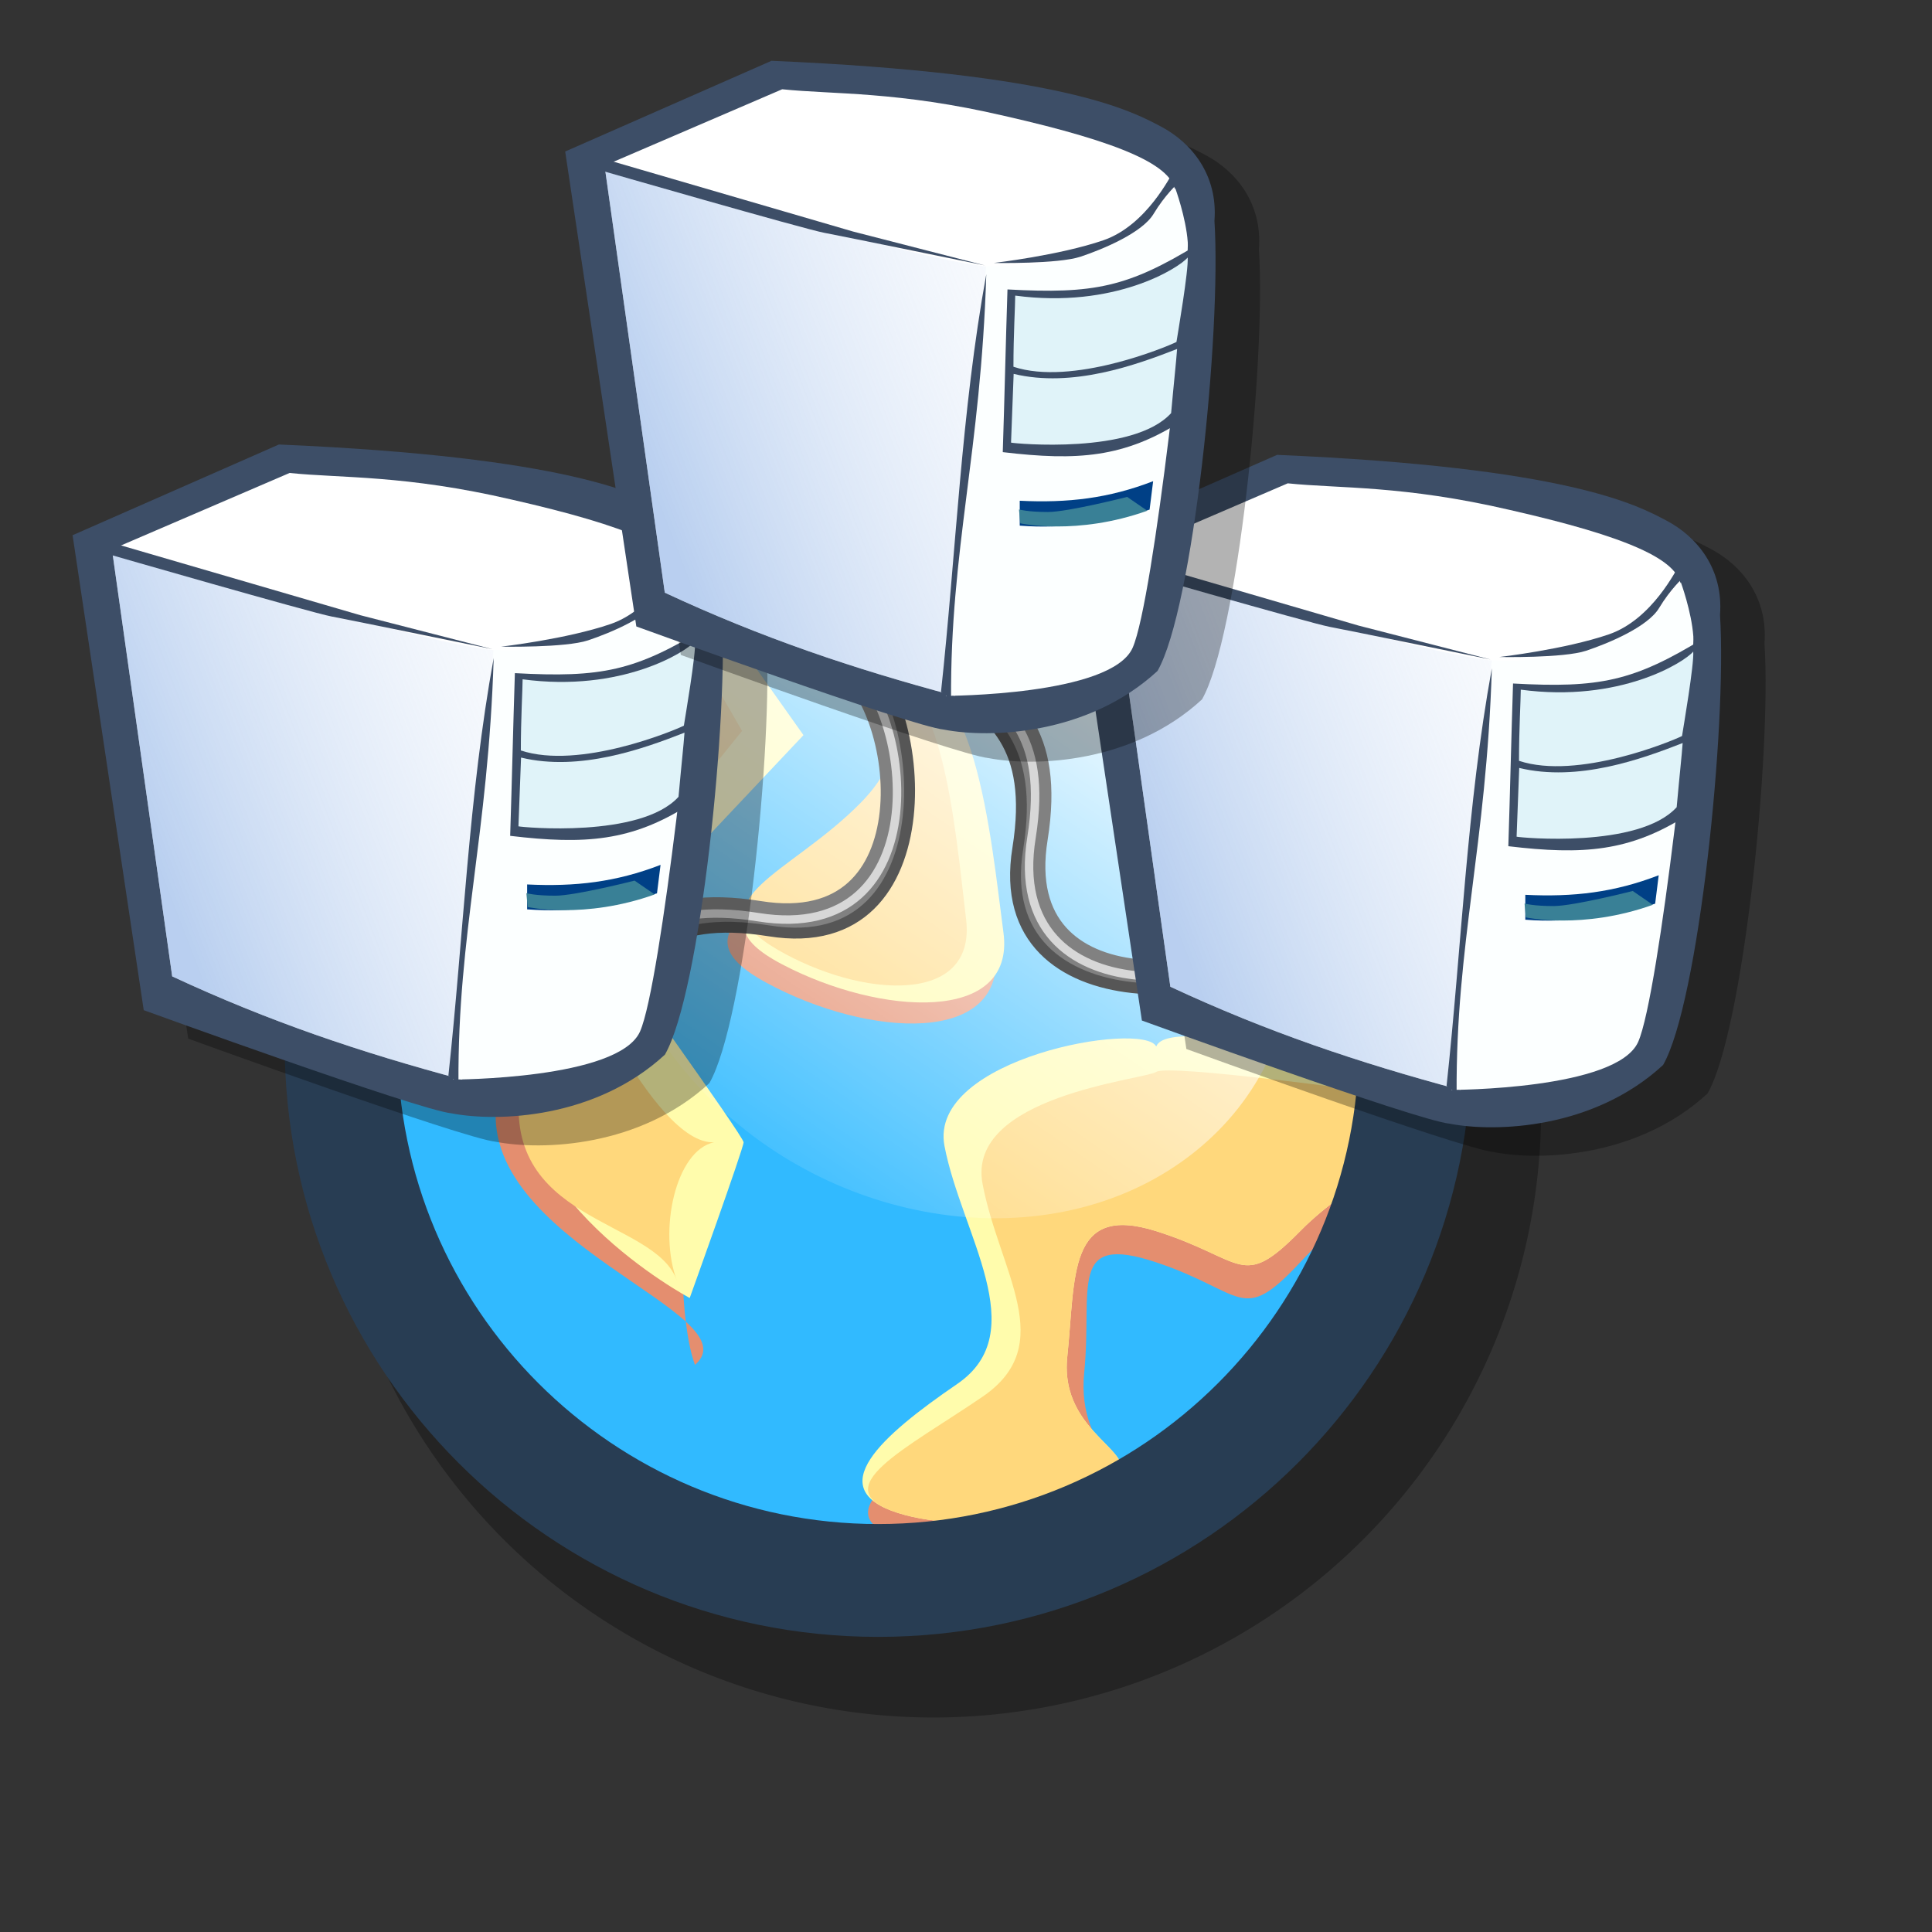 <?xml version="1.0" encoding="UTF-8" standalone="no"?>
<!-- Created with Sodipodi ("http://www.sodipodi.com/") -->
<svg
   xmlns:dc="http://purl.org/dc/elements/1.1/"
   xmlns:cc="http://creativecommons.org/ns#"
   xmlns:rdf="http://www.w3.org/1999/02/22-rdf-syntax-ns#"
   xmlns:svg="http://www.w3.org/2000/svg"
   xmlns="http://www.w3.org/2000/svg"
   xmlns:xlink="http://www.w3.org/1999/xlink"
   xmlns:sodipodi="http://sodipodi.sourceforge.net/DTD/sodipodi-0.dtd"
   xmlns:inkscape="http://www.inkscape.org/namespaces/inkscape"
   id="svg569"
   sodipodi:version="0.32"
   width="72pt"
   height="72pt"
   sodipodi:docbase="/home/zeus/images/icons/gartoon/svg"
   sodipodi:docname="txLoadBalancer.svg"
   inkscape:version="0.46"
   inkscape:output_extension="org.inkscape.output.svg.inkscape"
   inkscape:export-filename="/home/oubiwann/Desktop/txLoadBalancer_sm.png"
   inkscape:export-xdpi="14"
   inkscape:export-ydpi="14">
  <rect width="100%" height="100%" fill="#333333" stroke="none"/>
  <defs
     id="defs571">
    <inkscape:perspective
       sodipodi:type="inkscape:persp3d"
       inkscape:vp_x="0 : 45 : 1"
       inkscape:vp_y="0 : 1000 : 0"
       inkscape:vp_z="90 : 45 : 1"
       inkscape:persp3d-origin="45 : 30 : 1"
       id="perspective24" />
    <linearGradient
       id="linearGradient584">
      <stop
         style="stop-color:#ffffff;stop-opacity:0;"
         offset="0"
         id="stop585" />
      <stop
         style="stop-color:#ffffff;stop-opacity:1;"
         offset="1"
         id="stop586" />
    </linearGradient>
    <linearGradient
       xlink:href="#linearGradient584"
       id="linearGradient587"
       x1="28.252"
       y1="32.869"
       x2="68.36"
       y2="21.479"
       gradientUnits="userSpaceOnUse"
       spreadMethod="pad"
       gradientTransform="matrix(1.037,-1.811349e-6,3.827296e-7,0.964,2.057071e-6,1.075978e-6)" />
    <linearGradient
       inkscape:collect="always"
       xlink:href="#linearGradient584"
       id="linearGradient2414"
       gradientUnits="userSpaceOnUse"
       gradientTransform="matrix(1.037,-1.811349e-6,3.827296e-7,0.964,2.057071e-6,1.075978e-6)"
       spreadMethod="pad"
       x1="28.252"
       y1="32.869"
       x2="68.36"
       y2="21.479" />
    <linearGradient
       id="linearGradient1345"
       xlink:href="#linearGradient1341" />
    <radialGradient
       id="radialGradient738"
       xlink:href="#linearGradient734" />
    <radialGradient
       gradientTransform="scale(1.559,0.641)"
       spreadMethod="pad"
       gradientUnits="userSpaceOnUse"
       r="14.895"
       fy="118.191"
       fx="33.213"
       cy="118.191"
       cx="33.213"
       id="radialGradient733"
       xlink:href="#linearGradient734" />
    <linearGradient
       gradientTransform="scale(0.993,1.007)"
       spreadMethod="reflect"
       gradientUnits="userSpaceOnUse"
       y2="33.27"
       x2="36.714"
       y1="48.584"
       x1="50.914"
       id="linearGradient732"
       xlink:href="#linearGradient1341" />
    <linearGradient
       gradientTransform="scale(1.185,0.844)"
       spreadMethod="pad"
       gradientUnits="userSpaceOnUse"
       y2="68.667"
       x2="37.32"
       y1="39.845"
       x1="40.261"
       id="linearGradient723"
       xlink:href="#linearGradient724" />
    <linearGradient
       gradientTransform="scale(1.034,0.967)"
       spreadMethod="pad"
       gradientUnits="userSpaceOnUse"
       y2="27.205"
       x2="24.038"
       y1="41.926"
       x1="45.433"
       id="linearGradient721"
       xlink:href="#linearGradient718" />
    <linearGradient
       id="linearGradient718">
      <stop
         id="stop719"
         offset="0"
         style="stop-color:#e3e1cf;stop-opacity:1;" />
      <stop
         id="stop720"
         offset="1"
         style="stop-color:#ffffff;stop-opacity:1;" />
    </linearGradient>
    <linearGradient
       id="linearGradient724">
      <stop
         id="stop725"
         offset="0"
         style="stop-color:#ffffff;stop-opacity:0.49;" />
      <stop
         id="stop726"
         offset="1"
         style="stop-color:#ffffff;stop-opacity:0.176;" />
    </linearGradient>
    <linearGradient
       id="linearGradient734">
      <stop
         id="stop735"
         offset="0"
         style="stop-color:#2a2535;stop-opacity:1;" />
      <stop
         id="stop736"
         offset="1"
         style="stop-color:#e3e1cf;stop-opacity:1;" />
    </linearGradient>
    <linearGradient
       id="linearGradient1341">
      <stop
         id="stop1342"
         offset="0"
         style="stop-color:#545554;stop-opacity:1;" />
      <stop
         id="stop1343"
         offset="1"
         style="stop-color:#ffffff;stop-opacity:1;" />
    </linearGradient>
    <inkscape:perspective
       id="perspective2668"
       inkscape:persp3d-origin="45 : 30 : 1"
       inkscape:vp_z="90 : 45 : 1"
       inkscape:vp_y="0 : 1000 : 0"
       inkscape:vp_x="0 : 45 : 1"
       sodipodi:type="inkscape:persp3d" />
    <radialGradient
       inkscape:collect="always"
       xlink:href="#linearGradient734"
       id="radialGradient2773"
       gradientUnits="userSpaceOnUse"
       gradientTransform="scale(1.559,0.641)"
       spreadMethod="pad"
       cx="33.213"
       cy="118.191"
       fx="33.213"
       fy="118.191"
       r="14.895" />
    <linearGradient
       inkscape:collect="always"
       xlink:href="#linearGradient718"
       id="linearGradient2775"
       gradientUnits="userSpaceOnUse"
       gradientTransform="scale(1.034,0.967)"
       spreadMethod="pad"
       x1="45.433"
       y1="41.926"
       x2="24.038"
       y2="27.205" />
    <linearGradient
       inkscape:collect="always"
       xlink:href="#linearGradient724"
       id="linearGradient2777"
       gradientUnits="userSpaceOnUse"
       gradientTransform="scale(1.185,0.844)"
       spreadMethod="pad"
       x1="40.261"
       y1="39.845"
       x2="37.32"
       y2="68.667" />
    <radialGradient
       inkscape:collect="always"
       xlink:href="#linearGradient734"
       id="radialGradient2779"
       gradientUnits="userSpaceOnUse"
       gradientTransform="scale(1.559,0.641)"
       spreadMethod="pad"
       cx="33.213"
       cy="118.191"
       fx="33.213"
       fy="118.191"
       r="14.895" />
    <linearGradient
       inkscape:collect="always"
       xlink:href="#linearGradient718"
       id="linearGradient2781"
       gradientUnits="userSpaceOnUse"
       gradientTransform="scale(1.034,0.967)"
       spreadMethod="pad"
       x1="45.433"
       y1="41.926"
       x2="24.038"
       y2="27.205" />
    <linearGradient
       inkscape:collect="always"
       xlink:href="#linearGradient724"
       id="linearGradient2783"
       gradientUnits="userSpaceOnUse"
       gradientTransform="scale(1.185,0.844)"
       spreadMethod="pad"
       x1="40.261"
       y1="39.845"
       x2="37.32"
       y2="68.667" />
    <radialGradient
       inkscape:collect="always"
       xlink:href="#linearGradient734"
       id="radialGradient2785"
       gradientUnits="userSpaceOnUse"
       gradientTransform="scale(1.559,0.641)"
       spreadMethod="pad"
       cx="33.213"
       cy="118.191"
       fx="33.213"
       fy="118.191"
       r="14.895" />
    <linearGradient
       inkscape:collect="always"
       xlink:href="#linearGradient718"
       id="linearGradient2787"
       gradientUnits="userSpaceOnUse"
       gradientTransform="scale(1.034,0.967)"
       spreadMethod="pad"
       x1="45.433"
       y1="41.926"
       x2="24.038"
       y2="27.205" />
    <linearGradient
       inkscape:collect="always"
       xlink:href="#linearGradient724"
       id="linearGradient2789"
       gradientUnits="userSpaceOnUse"
       gradientTransform="scale(1.185,0.844)"
       spreadMethod="pad"
       x1="40.261"
       y1="39.845"
       x2="37.32"
       y2="68.667" />
    <linearGradient
       id="linearGradient738"
       xlink:href="#linearGradient565" />
    <linearGradient
       spreadMethod="pad"
       gradientUnits="userSpaceOnUse"
       y2="39.791"
       x2="85.516"
       y1="66.116"
       x1="17.457"
       id="linearGradient568"
       xlink:href="#linearGradient565" />
    <linearGradient
       id="linearGradient565">
      <stop
         id="stop566"
         offset="0"
         style="stop-color:#7fa8e3;stop-opacity:0.741;" />
      <stop
         id="stop567"
         offset="1"
         style="stop-color:#ffffff;stop-opacity:0;" />
    </linearGradient>
    <inkscape:perspective
       id="perspective2861"
       inkscape:persp3d-origin="45 : 30 : 1"
       inkscape:vp_z="90 : 45 : 1"
       inkscape:vp_y="0 : 1000 : 0"
       inkscape:vp_x="0 : 45 : 1"
       sodipodi:type="inkscape:persp3d" />
    <linearGradient
       inkscape:collect="always"
       xlink:href="#linearGradient565"
       id="linearGradient2915"
       gradientUnits="userSpaceOnUse"
       spreadMethod="pad"
       x1="17.457"
       y1="66.116"
       x2="85.516"
       y2="39.791" />
    <linearGradient
       inkscape:collect="always"
       xlink:href="#linearGradient565"
       id="linearGradient2947"
       gradientUnits="userSpaceOnUse"
       spreadMethod="pad"
       x1="17.457"
       y1="66.116"
       x2="85.516"
       y2="39.791" />
  </defs>
  <sodipodi:namedview
     id="base"
     showgrid="false"
     inkscape:zoom="7.7624611"
     inkscape:cx="54.466668"
     inkscape:cy="40.197536"
     inkscape:window-width="1524"
     inkscape:window-height="1021"
     inkscape:window-x="391"
     inkscape:window-y="49"
     inkscape:current-layer="svg569" />
  <g
     id="g1350"
     transform="matrix(0.4,0,0,0.4,-55.522,-13.086)">
    <path
       style="fill:none;fill-opacity:1;fill-rule:evenodd;stroke:#818181;stroke-width:3.375;stroke-linecap:butt;stroke-linejoin:miter;stroke-dasharray:none;stroke-opacity:1"
       d="M 77.508,41.167 C 85.174,45.426 88.013,71.218 68.99,68.139 C 47.048,64.633 57.918,87.161 34.353,78.076"
       id="path1347"
       sodipodi:nodetypes="css"
       transform="translate(3.975,3.975)" />
    <path
       style="fill:none;fill-opacity:1;fill-rule:evenodd;stroke:#565656;stroke-width:1.125;stroke-linecap:butt;stroke-linejoin:miter;stroke-dasharray:none;stroke-opacity:1"
       d="M 77.792,38.896 C 85.457,43.155 88.013,71.218 68.99,68.139 C 47.048,64.633 57.918,87.161 34.353,78.076"
       id="path1348"
       sodipodi:nodetypes="css"
       transform="translate(5.11,5.394)" />
    <path
       style="fill:none;fill-opacity:1;fill-rule:evenodd;stroke:#d7d7d7;stroke-width:0.875;stroke-linecap:butt;stroke-linejoin:miter;stroke-dasharray:none;stroke-opacity:1"
       d="M 77.508,41.167 C 85.174,45.426 88.013,71.218 68.99,68.139 C 47.048,64.633 57.918,87.161 34.353,78.076"
       id="path1349"
       sodipodi:nodetypes="css"
       transform="translate(3.975,3.975)" />
  </g>
  <g
     id="g1262"
     transform="matrix(0.288,0,0,0.288,-53.098,-1.482)">
    <path
       transform="matrix(1.01,0.133,-0.112,1.191,-6.21,-26.795)"
       style="font-size:12px;fill:#000000;fill-opacity:0.3;fill-rule:evenodd;stroke-width:1pt"
       d="M 67.656,79.688 C 67.656,84.086 58.976,87.656 48.281,87.656 C 37.586,87.656 28.906,84.086 28.906,79.688 C 28.906,75.289 37.586,71.719 48.281,71.719 C 58.976,71.719 67.656,75.289 67.656,79.688 z"
       id="path744" />
    <path
       style="fill:#000000;fill-opacity:0.3;fill-rule:evenodd;stroke:none;stroke-width:1pt;stroke-linecap:butt;stroke-linejoin:miter;stroke-opacity:1"
       d="M 11.972,61.998 C 10.105,59.333 1.052,37.445 8.813,5.714 C 40.735,-0.836 68.4,11.372 82.762,20.553 C 85.693,26.634 80.688,72.318 69.97,76.795 C 62.783,79.138 25.173,78.492 11.972,61.998 z"
       id="path743"
       sodipodi:nodetypes="ccccc"
       transform="matrix(0.762,0,0,0.762,0.454,12.334)" />
    <path
       transform="matrix(0.935,0.119,-0.104,1.066,-4.698,-17.175)"
       style="font-size:12px;fill:#211301;fill-rule:evenodd;stroke-width:1pt"
       d="M 67.656,79.688 C 67.656,84.086 58.976,87.656 48.281,87.656 C 37.586,87.656 28.906,84.086 28.906,79.688 C 28.906,75.289 37.586,71.719 48.281,71.719 C 58.976,71.719 67.656,75.289 67.656,79.688 z"
       id="path739" />
    <path
       sodipodi:type="arc"
       style="fill:url(#radialGradient2773);fill-opacity:1;fill-rule:evenodd;stroke:none;stroke-width:1pt;stroke-linecap:butt;stroke-linejoin:miter;stroke-opacity:1"
       id="path731"
       d="M 67.656,79.688 A 19.375,7.969 0 1 1 28.906,79.688 A 19.375,7.969 0 1 1 67.656,79.688 z"
       sodipodi:cx="48.281261"
       sodipodi:cy="79.6875"
       sodipodi:rx="19.375004"
       sodipodi:ry="7.9687538"
       transform="matrix(0.773,9.381129e-2,-8.608107e-2,0.843,1.662,0.855)" />
    <path
       transform="matrix(0.848,7.574809e-2,-9.203027e-2,0.698,0.938,13.47)"
       style="font-size:12px;fill:#211301;fill-opacity:1;fill-rule:evenodd;stroke-width:1pt"
       d="M 58.906,75.938 C 58.906,79.56 53.271,82.5 46.328,82.5 C 39.385,82.5 33.75,79.56 33.75,75.938 C 33.75,72.315 39.385,69.375 46.328,69.375 C 53.271,69.375 58.906,72.315 58.906,75.938 z"
       id="path730" />
    <path
       style="font-size:12px;fill:#bebdae;fill-opacity:1;fill-rule:evenodd;stroke-width:1pt"
       d="M 58.906,75.938 C 58.906,79.56 53.271,82.5 46.328,82.5 C 39.385,82.5 33.75,79.56 33.75,75.938 C 33.75,72.315 39.385,69.375 46.328,69.375 C 53.271,69.375 58.906,72.315 58.906,75.938 z"
       id="path728"
       transform="matrix(0.738,6.034318e-2,-8.004759e-2,0.556,5.143,24.383)" />
    <path
       style="fill:#211301;fill-opacity:1;fill-rule:evenodd;stroke:none;stroke-width:1pt;stroke-linecap:butt;stroke-linejoin:miter;stroke-opacity:1"
       d="M 11.972,61.998 C 10.105,59.333 1.052,37.445 8.813,5.714 C 40.735,-0.836 68.4,11.372 82.762,20.553 C 85.693,26.634 80.688,72.318 69.97,76.795 C 62.783,79.138 25.173,78.492 11.972,61.998 z"
       id="path715"
       sodipodi:nodetypes="ccccc"
       transform="matrix(0.762,0,0,0.762,-2.994,12.506)" />
    <path
       style="fill:url(#linearGradient2775);fill-opacity:1;fill-rule:evenodd;stroke:none;stroke-width:1pt;stroke-linecap:butt;stroke-linejoin:miter;stroke-opacity:1"
       d="M 15.469,60.781 C 13.906,57.812 5.156,41.094 11.094,8.906 C 44.688,2.812 67.031,15.781 80.938,23.594 C 82.5,29.219 77.344,71.406 68.906,73.906 C 61.719,76.25 25.781,74.844 15.469,60.781 z"
       id="path713"
       sodipodi:nodetypes="ccccc"
       transform="matrix(0.742,0,0,0.742,-2.064,13.353)" />
    <path
       style="fill:#b5a794;fill-opacity:1;fill-rule:evenodd;stroke:none;stroke-width:1pt;stroke-linecap:butt;stroke-linejoin:miter;stroke-opacity:1"
       d="M 19.062,19.062 L 16.562,19.844 C 16.25,22.188 12.344,41.25 16.094,49.688 C 20.469,57.031 22.5,58.438 22.031,57.656 C 16.719,48.75 15,35.156 19.062,19.062 z"
       id="path717"
       sodipodi:nodetypes="ccccc"
       transform="matrix(0.742,0,0,0.742,-2.064,13.353)" />
    <path
       style="fill:#000000;fill-opacity:1;fill-rule:evenodd;stroke:none;stroke-width:1pt;stroke-linecap:butt;stroke-linejoin:miter;stroke-opacity:1"
       d="M 19.688,19.531 C 19.688,19.531 13.594,41.719 21.406,55.156 C 27.344,63.438 46.562,70 62.344,65.312 C 65.313,61.562 72.031,41.25 65.781,30 C 63.438,26.094 35.156,14.062 19.688,19.531 z"
       id="path711"
       sodipodi:nodetypes="ccccc"
       transform="matrix(0.769,0,0,0.769,-3.235,12.192)" />
    <path
       style="fill:#437caf;fill-opacity:1;fill-rule:evenodd;stroke:none;stroke-width:1pt;stroke-linecap:butt;stroke-linejoin:miter;stroke-opacity:1"
       d="M 19.688,19.531 C 19.688,19.531 13.594,41.719 21.406,55.156 C 27.344,63.438 46.562,70 62.344,65.312 C 65.313,61.562 72.031,41.25 65.781,30 C 63.438,26.094 35.156,14.062 19.688,19.531 z"
       id="path710"
       sodipodi:nodetypes="ccccc"
       transform="matrix(0.742,0,0,0.742,-2.064,13.353)" />
    <path
       style="fill:url(#linearGradient2777);fill-opacity:1;fill-rule:evenodd;stroke:none;stroke-width:1pt;stroke-linecap:butt;stroke-linejoin:miter;stroke-opacity:1"
       d="M 17.656,41.875 C 17.656,41.875 30.625,24.219 42.969,35.469 C 47.969,52.187 66.25,56.094 66.25,56.094 L 62.656,65 C 49.062,69.844 22.969,59.844 21.719,56.094 C 20.469,52.344 21.406,58.125 17.656,41.875 z"
       id="path722"
       sodipodi:nodetypes="cccccc"
       transform="matrix(0.742,0,0,0.742,-2.064,13.353)" />
    <path
       style="fill:#000000;fill-opacity:1;fill-rule:evenodd;stroke:none;stroke-width:1pt;stroke-linecap:butt;stroke-linejoin:miter;stroke-opacity:1"
       d="M 24.356,51.16 L 24.219,58.703 C 30.029,66.155 47.86,69.631 53.272,67.169 C 53.116,65.918 52.959,63.125 52.666,61.951 C 48.849,61.07 31.037,58.466 24.356,51.16 z"
       id="path709"
       sodipodi:nodetypes="ccccc"
       transform="matrix(0.79,0,0,0.79,-3.447,9.913)" />
    <path
       style="fill:#b5a794;fill-opacity:1;fill-rule:evenodd;stroke:none;stroke-width:1pt;stroke-linecap:butt;stroke-linejoin:miter;stroke-opacity:1"
       d="M 81.25,23.906 C 81.25,23.906 76.094,24.062 75.938,24.062 C 75.781,24.062 76.719,37.344 76.094,42.188 C 75.469,47.031 73.906,58.438 72.969,61.406 C 72.031,64.375 66.562,73.906 66.094,74.531 C 65.625,75.156 67.344,74.375 70,73.594 C 77.188,65.312 80.781,45.469 81.25,23.906 z"
       id="path716"
       sodipodi:nodetypes="ccccccc"
       transform="matrix(0.742,0,0,0.742,-2.064,13.353)" />
    <path
       style="fill:#c7bda8;fill-opacity:1;fill-rule:evenodd;stroke:none;stroke-width:1pt;stroke-linecap:butt;stroke-linejoin:miter;stroke-opacity:1"
       d="M 24.062,52.188 L 24.219,57.969 C 30.469,64.687 48.594,68.75 53.125,66.875 C 52.969,65.625 52.812,63.125 52.812,63.125 C 52.812,63.125 30.156,58.906 24.062,52.188 z"
       id="path708"
       sodipodi:nodetypes="ccccc"
       transform="matrix(0.742,0,0,0.742,-1.6,12.773)" />
    <path
       style="fill:#211301;fill-opacity:1;fill-rule:evenodd;stroke:none;stroke-width:1pt;stroke-linecap:butt;stroke-linejoin:miter;stroke-opacity:1"
       d="M 65.781,74.219 C 65.781,74.219 77.969,64.688 74.844,24.688 C 72.188,22.031 68.125,19.062 68.125,19.062 C 68.125,19.062 75.938,22.812 76.406,24.062 C 77.188,25.781 77.656,67.188 65.781,74.219 z"
       id="path712"
       sodipodi:nodetypes="ccccc"
       transform="matrix(0.742,0,0,0.742,-2.064,13.353)" />
    <path
       style="fill:#fbfbfb;fill-opacity:1;fill-rule:evenodd;stroke:none;stroke-width:1pt;stroke-linecap:butt;stroke-linejoin:miter;stroke-opacity:1"
       d="M 26.562,78.594 L 27.969,77.5 C 32.969,86.25 53.438,87.188 55,86.875 C 56.562,86.562 37.656,92.5 26.562,78.594 z"
       id="path740"
       sodipodi:nodetypes="cccc"
       transform="matrix(0.742,0,0,0.742,-2.064,13.353)" />
    <path
       style="fill:none;fill-opacity:1;fill-rule:evenodd;stroke:#000000;stroke-width:0.875;stroke-linecap:round;stroke-linejoin:round;stroke-dasharray:none;stroke-opacity:1"
       d="M 27.5,54.531 C 27.5,52.969 27.5,59.219 27.5,59.219"
       id="path741"
       sodipodi:nodetypes="cc"
       transform="matrix(0.742,0,0,0.742,-2.064,13.353)" />
    <path
       style="fill:none;fill-opacity:1;fill-rule:evenodd;stroke:#000000;stroke-width:0.875;stroke-linecap:round;stroke-linejoin:round;stroke-dasharray:none;stroke-opacity:1"
       d="M 27.5,54.531 C 27.5,52.969 27.5,59.219 27.5,59.219"
       id="path742"
       sodipodi:nodetypes="cc"
       transform="matrix(0.742,0,0,0.742,12.774,18.569)" />
    <path
       transform="matrix(1.01,0.133,-0.112,1.191,-6.21,-26.795)"
       style="font-size:12px;fill:#000000;fill-opacity:0.3;fill-rule:evenodd;stroke-width:1pt"
       d="M 67.656,79.688 C 67.656,84.086 58.976,87.656 48.281,87.656 C 37.586,87.656 28.906,84.086 28.906,79.688 C 28.906,75.289 37.586,71.719 48.281,71.719 C 58.976,71.719 67.656,75.289 67.656,79.688 z"
       id="path1243" />
    <path
       style="fill:#000000;fill-opacity:0.3;fill-rule:evenodd;stroke:none;stroke-width:1pt;stroke-linecap:butt;stroke-linejoin:miter;stroke-opacity:1"
       d="M 11.972,61.998 C 10.105,59.333 1.052,37.445 8.813,5.714 C 40.735,-0.836 68.4,11.372 82.762,20.553 C 85.693,26.634 80.688,72.318 69.97,76.795 C 62.783,79.138 25.173,78.492 11.972,61.998 z"
       id="path1244"
       sodipodi:nodetypes="ccccc"
       transform="matrix(0.762,0,0,0.762,0.454,12.334)" />
    <path
       transform="matrix(0.935,0.119,-0.104,1.066,-4.698,-17.175)"
       style="font-size:12px;fill:#211301;fill-rule:evenodd;stroke-width:1pt"
       d="M 67.656,79.688 C 67.656,84.086 58.976,87.656 48.281,87.656 C 37.586,87.656 28.906,84.086 28.906,79.688 C 28.906,75.289 37.586,71.719 48.281,71.719 C 58.976,71.719 67.656,75.289 67.656,79.688 z"
       id="path1245" />
    <path
       sodipodi:type="arc"
       style="fill:url(#radialGradient2779);fill-opacity:1;fill-rule:evenodd;stroke:none;stroke-width:1pt;stroke-linecap:butt;stroke-linejoin:miter;stroke-opacity:1"
       id="path1246"
       d="M 67.656,79.688 A 19.375,7.969 0 1 1 28.906,79.688 A 19.375,7.969 0 1 1 67.656,79.688 z"
       sodipodi:cx="48.281261"
       sodipodi:cy="79.6875"
       sodipodi:rx="19.375004"
       sodipodi:ry="7.9687538"
       transform="matrix(0.773,9.381129e-2,-8.608107e-2,0.843,1.662,0.855)" />
    <path
       transform="matrix(0.848,7.574809e-2,-9.203027e-2,0.698,0.938,13.47)"
       style="font-size:12px;fill:#211301;fill-opacity:1;fill-rule:evenodd;stroke-width:1pt"
       d="M 58.906,75.938 C 58.906,79.56 53.271,82.5 46.328,82.5 C 39.385,82.5 33.75,79.56 33.75,75.938 C 33.75,72.315 39.385,69.375 46.328,69.375 C 53.271,69.375 58.906,72.315 58.906,75.938 z"
       id="path1247" />
    <path
       style="font-size:12px;fill:#bebdae;fill-opacity:1;fill-rule:evenodd;stroke-width:1pt"
       d="M 58.906,75.938 C 58.906,79.56 53.271,82.5 46.328,82.5 C 39.385,82.5 33.75,79.56 33.75,75.938 C 33.75,72.315 39.385,69.375 46.328,69.375 C 53.271,69.375 58.906,72.315 58.906,75.938 z"
       id="path1248"
       transform="matrix(0.738,6.034318e-2,-8.004759e-2,0.556,5.143,24.383)" />
    <path
       style="fill:#211301;fill-opacity:1;fill-rule:evenodd;stroke:none;stroke-width:1pt;stroke-linecap:butt;stroke-linejoin:miter;stroke-opacity:1"
       d="M 11.972,61.998 C 10.105,59.333 1.052,37.445 8.813,5.714 C 40.735,-0.836 68.4,11.372 82.762,20.553 C 85.693,26.634 80.688,72.318 69.97,76.795 C 62.783,79.138 25.173,78.492 11.972,61.998 z"
       id="path1249"
       sodipodi:nodetypes="ccccc"
       transform="matrix(0.762,0,0,0.762,-2.994,12.506)" />
    <path
       style="fill:url(#linearGradient2781);fill-opacity:1;fill-rule:evenodd;stroke:none;stroke-width:1pt;stroke-linecap:butt;stroke-linejoin:miter;stroke-opacity:1"
       d="M 15.469,60.781 C 13.906,57.812 5.156,41.094 11.094,8.906 C 44.688,2.812 67.031,15.781 80.938,23.594 C 82.5,29.219 77.344,71.406 68.906,73.906 C 61.719,76.25 25.781,74.844 15.469,60.781 z"
       id="path1250"
       sodipodi:nodetypes="ccccc"
       transform="matrix(0.742,0,0,0.742,-2.064,13.353)" />
    <path
       style="fill:#b5a794;fill-opacity:1;fill-rule:evenodd;stroke:none;stroke-width:1pt;stroke-linecap:butt;stroke-linejoin:miter;stroke-opacity:1"
       d="M 19.062,19.062 L 16.562,19.844 C 16.25,22.188 12.344,41.25 16.094,49.688 C 20.469,57.031 22.5,58.438 22.031,57.656 C 16.719,48.75 15,35.156 19.062,19.062 z"
       id="path1251"
       sodipodi:nodetypes="ccccc"
       transform="matrix(0.742,0,0,0.742,-2.064,13.353)" />
    <path
       style="fill:#000000;fill-opacity:1;fill-rule:evenodd;stroke:none;stroke-width:1pt;stroke-linecap:butt;stroke-linejoin:miter;stroke-opacity:1"
       d="M 19.688,19.531 C 19.688,19.531 13.594,41.719 21.406,55.156 C 27.344,63.438 46.562,70 62.344,65.312 C 65.313,61.562 72.031,41.25 65.781,30 C 63.438,26.094 35.156,14.062 19.688,19.531 z"
       id="path1252"
       sodipodi:nodetypes="ccccc"
       transform="matrix(0.769,0,0,0.769,-3.235,12.192)" />
    <path
       style="fill:#437caf;fill-opacity:1;fill-rule:evenodd;stroke:none;stroke-width:1pt;stroke-linecap:butt;stroke-linejoin:miter;stroke-opacity:1"
       d="M 19.688,19.531 C 19.688,19.531 13.594,41.719 21.406,55.156 C 27.344,63.438 46.562,70 62.344,65.312 C 65.313,61.562 72.031,41.25 65.781,30 C 63.438,26.094 35.156,14.062 19.688,19.531 z"
       id="path1253"
       sodipodi:nodetypes="ccccc"
       transform="matrix(0.742,0,0,0.742,-2.064,13.353)" />
    <path
       style="fill:url(#linearGradient2783);fill-opacity:1;fill-rule:evenodd;stroke:none;stroke-width:1pt;stroke-linecap:butt;stroke-linejoin:miter;stroke-opacity:1"
       d="M 17.656,41.875 C 17.656,41.875 30.625,24.219 42.969,35.469 C 47.969,52.187 66.25,56.094 66.25,56.094 L 62.656,65 C 49.062,69.844 22.969,59.844 21.719,56.094 C 20.469,52.344 21.406,58.125 17.656,41.875 z"
       id="path1254"
       sodipodi:nodetypes="cccccc"
       transform="matrix(0.742,0,0,0.742,-2.064,13.353)" />
    <path
       style="fill:#000000;fill-opacity:1;fill-rule:evenodd;stroke:none;stroke-width:1pt;stroke-linecap:butt;stroke-linejoin:miter;stroke-opacity:1"
       d="M 24.356,51.16 L 24.219,58.703 C 30.029,66.155 47.86,69.631 53.272,67.169 C 53.116,65.918 52.959,63.125 52.666,61.951 C 48.849,61.07 31.037,58.466 24.356,51.16 z"
       id="path1255"
       sodipodi:nodetypes="ccccc"
       transform="matrix(0.79,0,0,0.79,-3.447,9.913)" />
    <path
       style="fill:#b5a794;fill-opacity:1;fill-rule:evenodd;stroke:none;stroke-width:1pt;stroke-linecap:butt;stroke-linejoin:miter;stroke-opacity:1"
       d="M 81.25,23.906 C 81.25,23.906 76.094,24.062 75.938,24.062 C 75.781,24.062 76.719,37.344 76.094,42.188 C 75.469,47.031 73.906,58.438 72.969,61.406 C 72.031,64.375 66.562,73.906 66.094,74.531 C 65.625,75.156 67.344,74.375 70,73.594 C 77.188,65.312 80.781,45.469 81.25,23.906 z"
       id="path1256"
       sodipodi:nodetypes="ccccccc"
       transform="matrix(0.742,0,0,0.742,-2.064,13.353)" />
    <path
       style="fill:#c7bda8;fill-opacity:1;fill-rule:evenodd;stroke:none;stroke-width:1pt;stroke-linecap:butt;stroke-linejoin:miter;stroke-opacity:1"
       d="M 24.062,52.188 L 24.219,57.969 C 30.469,64.687 48.594,68.75 53.125,66.875 C 52.969,65.625 52.812,63.125 52.812,63.125 C 52.812,63.125 30.156,58.906 24.062,52.188 z"
       id="path1257"
       sodipodi:nodetypes="ccccc"
       transform="matrix(0.742,0,0,0.742,-1.6,12.773)" />
    <path
       style="fill:#211301;fill-opacity:1;fill-rule:evenodd;stroke:none;stroke-width:1pt;stroke-linecap:butt;stroke-linejoin:miter;stroke-opacity:1"
       d="M 65.781,74.219 C 65.781,74.219 77.969,64.688 74.844,24.688 C 72.188,22.031 68.125,19.062 68.125,19.062 C 68.125,19.062 75.938,22.812 76.406,24.062 C 77.188,25.781 77.656,67.188 65.781,74.219 z"
       id="path1258"
       sodipodi:nodetypes="ccccc"
       transform="matrix(0.742,0,0,0.742,-2.064,13.353)" />
    <path
       style="fill:#fbfbfb;fill-opacity:1;fill-rule:evenodd;stroke:none;stroke-width:1pt;stroke-linecap:butt;stroke-linejoin:miter;stroke-opacity:1"
       d="M 26.562,78.594 L 27.969,77.5 C 32.969,86.25 53.438,87.188 55,86.875 C 56.562,86.562 37.656,92.5 26.562,78.594 z"
       id="path1259"
       sodipodi:nodetypes="cccc"
       transform="matrix(0.742,0,0,0.742,-2.064,13.353)" />
    <path
       style="fill:none;fill-opacity:1;fill-rule:evenodd;stroke:#000000;stroke-width:0.875;stroke-linecap:round;stroke-linejoin:round;stroke-dasharray:none;stroke-opacity:1"
       d="M 27.5,54.531 C 27.5,52.969 27.5,59.219 27.5,59.219"
       id="path1260"
       sodipodi:nodetypes="cc"
       transform="matrix(0.742,0,0,0.742,-2.064,13.353)" />
    <path
       style="fill:none;fill-opacity:1;fill-rule:evenodd;stroke:#000000;stroke-width:0.875;stroke-linecap:round;stroke-linejoin:round;stroke-dasharray:none;stroke-opacity:1"
       d="M 27.5,54.531 C 27.5,52.969 27.5,59.219 27.5,59.219"
       id="path1261"
       sodipodi:nodetypes="cc"
       transform="matrix(0.742,0,0,0.742,12.774,18.569)" />
  </g>
  <g
     id="g1301"
     transform="matrix(-0.288,0,0,0.288,-17.756,-14.428)">
    <path
       transform="matrix(1.01,0.133,-0.112,1.191,-6.21,-26.795)"
       style="font-size:12px;fill:#000000;fill-opacity:0.3;fill-rule:evenodd;stroke-width:1pt"
       d="M 67.656,79.688 C 67.656,84.086 58.976,87.656 48.281,87.656 C 37.586,87.656 28.906,84.086 28.906,79.688 C 28.906,75.289 37.586,71.719 48.281,71.719 C 58.976,71.719 67.656,75.289 67.656,79.688 z"
       id="path1302" />
    <path
       style="fill:#000000;fill-opacity:0.3;fill-rule:evenodd;stroke:none;stroke-width:1pt;stroke-linecap:butt;stroke-linejoin:miter;stroke-opacity:1"
       d="M 11.972,61.998 C 10.105,59.333 1.052,37.445 8.813,5.714 C 40.735,-0.836 68.4,11.372 82.762,20.553 C 85.693,26.634 80.688,72.318 69.97,76.795 C 62.783,79.138 25.173,78.492 11.972,61.998 z"
       id="path1303"
       sodipodi:nodetypes="ccccc"
       transform="matrix(0.762,0,0,0.762,0.454,12.334)" />
    <path
       transform="matrix(0.935,0.119,-0.104,1.066,-4.698,-17.175)"
       style="font-size:12px;fill:#211301;fill-rule:evenodd;stroke-width:1pt"
       d="M 67.656,79.688 C 67.656,84.086 58.976,87.656 48.281,87.656 C 37.586,87.656 28.906,84.086 28.906,79.688 C 28.906,75.289 37.586,71.719 48.281,71.719 C 58.976,71.719 67.656,75.289 67.656,79.688 z"
       id="path1304" />
    <path
       sodipodi:type="arc"
       style="fill:url(#radialGradient2785);fill-opacity:1;fill-rule:evenodd;stroke:none;stroke-width:1pt;stroke-linecap:butt;stroke-linejoin:miter;stroke-opacity:1"
       id="path1305"
       d="M 67.656,79.688 A 19.375,7.969 0 1 1 28.906,79.688 A 19.375,7.969 0 1 1 67.656,79.688 z"
       sodipodi:cx="48.281261"
       sodipodi:cy="79.6875"
       sodipodi:rx="19.375004"
       sodipodi:ry="7.9687538"
       transform="matrix(0.773,9.381129e-2,-8.608107e-2,0.843,1.662,0.855)" />
    <path
       transform="matrix(0.848,7.574809e-2,-9.203027e-2,0.698,0.938,13.47)"
       style="font-size:12px;fill:#211301;fill-opacity:1;fill-rule:evenodd;stroke-width:1pt"
       d="M 58.906,75.938 C 58.906,79.56 53.271,82.5 46.328,82.5 C 39.385,82.5 33.75,79.56 33.75,75.938 C 33.75,72.315 39.385,69.375 46.328,69.375 C 53.271,69.375 58.906,72.315 58.906,75.938 z"
       id="path1306" />
    <path
       style="font-size:12px;fill:#bebdae;fill-opacity:1;fill-rule:evenodd;stroke-width:1pt"
       d="M 58.906,75.938 C 58.906,79.56 53.271,82.5 46.328,82.5 C 39.385,82.5 33.75,79.56 33.75,75.938 C 33.75,72.315 39.385,69.375 46.328,69.375 C 53.271,69.375 58.906,72.315 58.906,75.938 z"
       id="path1307"
       transform="matrix(0.738,6.034318e-2,-8.004759e-2,0.556,5.143,24.383)" />
    <path
       style="fill:#211301;fill-opacity:1;fill-rule:evenodd;stroke:none;stroke-width:1pt;stroke-linecap:butt;stroke-linejoin:miter;stroke-opacity:1"
       d="M 11.972,61.998 C 10.105,59.333 1.052,37.445 8.813,5.714 C 40.735,-0.836 68.4,11.372 82.762,20.553 C 85.693,26.634 80.688,72.318 69.97,76.795 C 62.783,79.138 25.173,78.492 11.972,61.998 z"
       id="path1308"
       sodipodi:nodetypes="ccccc"
       transform="matrix(0.762,0,0,0.762,-2.994,12.506)" />
    <path
       style="fill:url(#linearGradient2787);fill-opacity:1;fill-rule:evenodd;stroke:none;stroke-width:1pt;stroke-linecap:butt;stroke-linejoin:miter;stroke-opacity:1"
       d="M 15.469,60.781 C 13.906,57.812 5.156,41.094 11.094,8.906 C 44.688,2.812 67.031,15.781 80.938,23.594 C 82.5,29.219 77.344,71.406 68.906,73.906 C 61.719,76.25 25.781,74.844 15.469,60.781 z"
       id="path1309"
       sodipodi:nodetypes="ccccc"
       transform="matrix(0.742,0,0,0.742,-2.064,13.353)" />
    <path
       style="fill:#b5a794;fill-opacity:1;fill-rule:evenodd;stroke:none;stroke-width:1pt;stroke-linecap:butt;stroke-linejoin:miter;stroke-opacity:1"
       d="M 19.062,19.062 L 16.562,19.844 C 16.25,22.188 12.344,41.25 16.094,49.688 C 20.469,57.031 22.5,58.438 22.031,57.656 C 16.719,48.75 15,35.156 19.062,19.062 z"
       id="path1310"
       sodipodi:nodetypes="ccccc"
       transform="matrix(0.742,0,0,0.742,-2.064,13.353)" />
    <path
       style="fill:#000000;fill-opacity:1;fill-rule:evenodd;stroke:none;stroke-width:1pt;stroke-linecap:butt;stroke-linejoin:miter;stroke-opacity:1"
       d="M 19.688,19.531 C 19.688,19.531 13.594,41.719 21.406,55.156 C 27.344,63.438 46.562,70 62.344,65.312 C 65.313,61.562 72.031,41.25 65.781,30 C 63.438,26.094 35.156,14.062 19.688,19.531 z"
       id="path1311"
       sodipodi:nodetypes="ccccc"
       transform="matrix(0.769,0,0,0.769,-3.235,12.192)" />
    <path
       style="fill:#437caf;fill-opacity:1;fill-rule:evenodd;stroke:none;stroke-width:1pt;stroke-linecap:butt;stroke-linejoin:miter;stroke-opacity:1"
       d="M 19.688,19.531 C 19.688,19.531 13.594,41.719 21.406,55.156 C 27.344,63.438 46.562,70 62.344,65.312 C 65.313,61.562 72.031,41.25 65.781,30 C 63.438,26.094 35.156,14.062 19.688,19.531 z"
       id="path1312"
       sodipodi:nodetypes="ccccc"
       transform="matrix(0.742,0,0,0.742,-2.064,13.353)" />
    <path
       style="fill:url(#linearGradient2789);fill-opacity:1;fill-rule:evenodd;stroke:none;stroke-width:1pt;stroke-linecap:butt;stroke-linejoin:miter;stroke-opacity:1"
       d="M 17.656,41.875 C 17.656,41.875 30.625,24.219 42.969,35.469 C 47.969,52.187 66.25,56.094 66.25,56.094 L 62.656,65 C 49.062,69.844 22.969,59.844 21.719,56.094 C 20.469,52.344 21.406,58.125 17.656,41.875 z"
       id="path1313"
       sodipodi:nodetypes="cccccc"
       transform="matrix(0.742,0,0,0.742,-2.064,13.353)" />
    <path
       style="fill:#000000;fill-opacity:1;fill-rule:evenodd;stroke:none;stroke-width:1pt;stroke-linecap:butt;stroke-linejoin:miter;stroke-opacity:1"
       d="M 24.356,51.16 L 24.219,58.703 C 30.029,66.155 47.86,69.631 53.272,67.169 C 53.116,65.918 52.959,63.125 52.666,61.951 C 48.849,61.07 31.037,58.466 24.356,51.16 z"
       id="path1314"
       sodipodi:nodetypes="ccccc"
       transform="matrix(0.79,0,0,0.79,-3.447,9.913)" />
    <path
       style="fill:#b5a794;fill-opacity:1;fill-rule:evenodd;stroke:none;stroke-width:1pt;stroke-linecap:butt;stroke-linejoin:miter;stroke-opacity:1"
       d="M 81.25,23.906 C 81.25,23.906 76.094,24.062 75.938,24.062 C 75.781,24.062 76.719,37.344 76.094,42.188 C 75.469,47.031 73.906,58.438 72.969,61.406 C 72.031,64.375 66.562,73.906 66.094,74.531 C 65.625,75.156 67.344,74.375 70,73.594 C 77.188,65.312 80.781,45.469 81.25,23.906 z"
       id="path1315"
       sodipodi:nodetypes="ccccccc"
       transform="matrix(0.742,0,0,0.742,-2.064,13.353)" />
    <path
       style="fill:#c7bda8;fill-opacity:1;fill-rule:evenodd;stroke:none;stroke-width:1pt;stroke-linecap:butt;stroke-linejoin:miter;stroke-opacity:1"
       d="M 24.062,52.188 L 24.219,57.969 C 30.469,64.687 48.594,68.75 53.125,66.875 C 52.969,65.625 52.812,63.125 52.812,63.125 C 52.812,63.125 30.156,58.906 24.062,52.188 z"
       id="path1316"
       sodipodi:nodetypes="ccccc"
       transform="matrix(0.742,0,0,0.742,-1.6,12.773)" />
    <path
       style="fill:#211301;fill-opacity:1;fill-rule:evenodd;stroke:none;stroke-width:1pt;stroke-linecap:butt;stroke-linejoin:miter;stroke-opacity:1"
       d="M 65.781,74.219 C 65.781,74.219 77.969,64.688 74.844,24.688 C 72.188,22.031 68.125,19.062 68.125,19.062 C 68.125,19.062 75.938,22.812 76.406,24.062 C 77.188,25.781 77.656,67.188 65.781,74.219 z"
       id="path1317"
       sodipodi:nodetypes="ccccc"
       transform="matrix(0.742,0,0,0.742,-2.064,13.353)" />
    <path
       style="fill:#fbfbfb;fill-opacity:1;fill-rule:evenodd;stroke:none;stroke-width:1pt;stroke-linecap:butt;stroke-linejoin:miter;stroke-opacity:1"
       d="M 26.562,78.594 L 27.969,77.5 C 32.969,86.25 53.438,87.188 55,86.875 C 56.562,86.562 37.656,92.5 26.562,78.594 z"
       id="path1318"
       sodipodi:nodetypes="cccc"
       transform="matrix(0.742,0,0,0.742,-2.064,13.353)" />
    <path
       style="fill:none;fill-opacity:1;fill-rule:evenodd;stroke:#000000;stroke-width:0.875;stroke-linecap:round;stroke-linejoin:round;stroke-dasharray:none;stroke-opacity:1"
       d="M 27.5,54.531 C 27.5,52.969 27.5,59.219 27.5,59.219"
       id="path1319"
       sodipodi:nodetypes="cc"
       transform="matrix(0.742,0,0,0.742,-2.064,13.353)" />
    <path
       style="fill:none;fill-opacity:1;fill-rule:evenodd;stroke:#000000;stroke-width:0.875;stroke-linecap:round;stroke-linejoin:round;stroke-dasharray:none;stroke-opacity:1"
       d="M 27.5,54.531 C 27.5,52.969 27.5,59.219 27.5,59.219"
       id="path1320"
       sodipodi:nodetypes="cc"
       transform="matrix(0.742,0,0,0.742,12.774,18.569)" />
    <path
       transform="matrix(1.01,0.133,-0.112,1.191,-6.21,-26.795)"
       style="font-size:12px;fill:#000000;fill-opacity:0.3;fill-rule:evenodd;stroke-width:1pt"
       d="M 67.656,79.688 C 67.656,84.086 58.976,87.656 48.281,87.656 C 37.586,87.656 28.906,84.086 28.906,79.688 C 28.906,75.289 37.586,71.719 48.281,71.719 C 58.976,71.719 67.656,75.289 67.656,79.688 z"
       id="path1321" />
    <path
       style="fill:#000000;fill-opacity:0.3;fill-rule:evenodd;stroke:none;stroke-width:1pt;stroke-linecap:butt;stroke-linejoin:miter;stroke-opacity:1"
       d="M 11.972,61.998 C 10.105,59.333 1.052,37.445 8.813,5.714 C 40.735,-0.836 68.4,11.372 82.762,20.553 C 85.693,26.634 80.688,72.318 69.97,76.795 C 62.783,79.138 25.173,78.492 11.972,61.998 z"
       id="path1322"
       sodipodi:nodetypes="ccccc"
       transform="matrix(0.762,0,0,0.762,0.454,12.334)" />
    <path
       transform="matrix(0.935,0.119,-0.104,1.066,-4.698,-17.175)"
       style="font-size:12px;fill:#211301;fill-rule:evenodd;stroke-width:1pt"
       d="M 67.656,79.688 C 67.656,84.086 58.976,87.656 48.281,87.656 C 37.586,87.656 28.906,84.086 28.906,79.688 C 28.906,75.289 37.586,71.719 48.281,71.719 C 58.976,71.719 67.656,75.289 67.656,79.688 z"
       id="path1323" />
    <path
       sodipodi:type="arc"
       style="fill:url(#radialGradient733);fill-opacity:1;fill-rule:evenodd;stroke:none;stroke-width:1pt;stroke-linecap:butt;stroke-linejoin:miter;stroke-opacity:1"
       id="path1324"
       d="M 67.656,79.688 A 19.375,7.969 0 1 1 28.906,79.688 A 19.375,7.969 0 1 1 67.656,79.688 z"
       sodipodi:cx="48.281261"
       sodipodi:cy="79.6875"
       sodipodi:rx="19.375004"
       sodipodi:ry="7.9687538"
       transform="matrix(0.773,9.381129e-2,-8.608107e-2,0.843,1.662,0.855)" />
    <path
       transform="matrix(0.848,7.574809e-2,-9.203027e-2,0.698,0.938,13.47)"
       style="font-size:12px;fill:#211301;fill-opacity:1;fill-rule:evenodd;stroke-width:1pt"
       d="M 58.906,75.938 C 58.906,79.56 53.271,82.5 46.328,82.5 C 39.385,82.5 33.75,79.56 33.75,75.938 C 33.75,72.315 39.385,69.375 46.328,69.375 C 53.271,69.375 58.906,72.315 58.906,75.938 z"
       id="path1325" />
    <path
       style="font-size:12px;fill:#bebdae;fill-opacity:1;fill-rule:evenodd;stroke-width:1pt"
       d="M 58.906,75.938 C 58.906,79.56 53.271,82.5 46.328,82.5 C 39.385,82.5 33.75,79.56 33.75,75.938 C 33.75,72.315 39.385,69.375 46.328,69.375 C 53.271,69.375 58.906,72.315 58.906,75.938 z"
       id="path1326"
       transform="matrix(0.738,6.034318e-2,-8.004759e-2,0.556,5.143,24.383)" />
    <path
       style="fill:#211301;fill-opacity:1;fill-rule:evenodd;stroke:none;stroke-width:1pt;stroke-linecap:butt;stroke-linejoin:miter;stroke-opacity:1"
       d="M 11.972,61.998 C 10.105,59.333 1.052,37.445 8.813,5.714 C 40.735,-0.836 68.4,11.372 82.762,20.553 C 85.693,26.634 80.688,72.318 69.97,76.795 C 62.783,79.138 25.173,78.492 11.972,61.998 z"
       id="path1327"
       sodipodi:nodetypes="ccccc"
       transform="matrix(0.762,0,0,0.762,-2.994,12.506)" />
    <path
       style="fill:url(#linearGradient721);fill-opacity:1;fill-rule:evenodd;stroke:none;stroke-width:1pt;stroke-linecap:butt;stroke-linejoin:miter;stroke-opacity:1"
       d="M 15.469,60.781 C 13.906,57.812 5.156,41.094 11.094,8.906 C 44.688,2.812 67.031,15.781 80.938,23.594 C 82.5,29.219 77.344,71.406 68.906,73.906 C 61.719,76.25 25.781,74.844 15.469,60.781 z"
       id="path1328"
       sodipodi:nodetypes="ccccc"
       transform="matrix(0.742,0,0,0.742,-2.064,13.353)" />
    <path
       style="fill:#b5a794;fill-opacity:1;fill-rule:evenodd;stroke:none;stroke-width:1pt;stroke-linecap:butt;stroke-linejoin:miter;stroke-opacity:1"
       d="M 19.062,19.062 L 16.562,19.844 C 16.25,22.188 12.344,41.25 16.094,49.688 C 20.469,57.031 22.5,58.438 22.031,57.656 C 16.719,48.75 15,35.156 19.062,19.062 z"
       id="path1329"
       sodipodi:nodetypes="ccccc"
       transform="matrix(0.742,0,0,0.742,-2.064,13.353)" />
    <path
       style="fill:#000000;fill-opacity:1;fill-rule:evenodd;stroke:none;stroke-width:1pt;stroke-linecap:butt;stroke-linejoin:miter;stroke-opacity:1"
       d="M 19.688,19.531 C 19.688,19.531 13.594,41.719 21.406,55.156 C 27.344,63.438 46.562,70 62.344,65.312 C 65.313,61.562 72.031,41.25 65.781,30 C 63.438,26.094 35.156,14.062 19.688,19.531 z"
       id="path1330"
       sodipodi:nodetypes="ccccc"
       transform="matrix(0.769,0,0,0.769,-3.235,12.192)" />
    <path
       style="fill:#437caf;fill-opacity:1;fill-rule:evenodd;stroke:none;stroke-width:1pt;stroke-linecap:butt;stroke-linejoin:miter;stroke-opacity:1"
       d="M 19.688,19.531 C 19.688,19.531 13.594,41.719 21.406,55.156 C 27.344,63.438 46.562,70 62.344,65.312 C 65.313,61.562 72.031,41.25 65.781,30 C 63.438,26.094 35.156,14.062 19.688,19.531 z"
       id="path1331"
       sodipodi:nodetypes="ccccc"
       transform="matrix(0.742,0,0,0.742,-2.064,13.353)" />
    <path
       style="fill:url(#linearGradient723);fill-opacity:1;fill-rule:evenodd;stroke:none;stroke-width:1pt;stroke-linecap:butt;stroke-linejoin:miter;stroke-opacity:1"
       d="M 17.656,41.875 C 17.656,41.875 30.625,24.219 42.969,35.469 C 47.969,52.187 66.25,56.094 66.25,56.094 L 62.656,65 C 49.062,69.844 22.969,59.844 21.719,56.094 C 20.469,52.344 21.406,58.125 17.656,41.875 z"
       id="path1332"
       sodipodi:nodetypes="cccccc"
       transform="matrix(0.742,0,0,0.742,-2.064,13.353)" />
    <path
       style="fill:#000000;fill-opacity:1;fill-rule:evenodd;stroke:none;stroke-width:1pt;stroke-linecap:butt;stroke-linejoin:miter;stroke-opacity:1"
       d="M 24.356,51.16 L 24.219,58.703 C 30.029,66.155 47.86,69.631 53.272,67.169 C 53.116,65.918 52.959,63.125 52.666,61.951 C 48.849,61.07 31.037,58.466 24.356,51.16 z"
       id="path1333"
       sodipodi:nodetypes="ccccc"
       transform="matrix(0.79,0,0,0.79,-3.447,9.913)" />
    <path
       style="fill:#b5a794;fill-opacity:1;fill-rule:evenodd;stroke:none;stroke-width:1pt;stroke-linecap:butt;stroke-linejoin:miter;stroke-opacity:1"
       d="M 81.25,23.906 C 81.25,23.906 76.094,24.062 75.938,24.062 C 75.781,24.062 76.719,37.344 76.094,42.188 C 75.469,47.031 73.906,58.438 72.969,61.406 C 72.031,64.375 66.562,73.906 66.094,74.531 C 65.625,75.156 67.344,74.375 70,73.594 C 77.188,65.312 80.781,45.469 81.25,23.906 z"
       id="path1334"
       sodipodi:nodetypes="ccccccc"
       transform="matrix(0.742,0,0,0.742,-2.064,13.353)" />
    <path
       style="fill:#c7bda8;fill-opacity:1;fill-rule:evenodd;stroke:none;stroke-width:1pt;stroke-linecap:butt;stroke-linejoin:miter;stroke-opacity:1"
       d="M 24.062,52.188 L 24.219,57.969 C 30.469,64.687 48.594,68.75 53.125,66.875 C 52.969,65.625 52.812,63.125 52.812,63.125 C 52.812,63.125 30.156,58.906 24.062,52.188 z"
       id="path1335"
       sodipodi:nodetypes="ccccc"
       transform="matrix(0.742,0,0,0.742,-1.6,12.773)" />
    <path
       style="fill:#211301;fill-opacity:1;fill-rule:evenodd;stroke:none;stroke-width:1pt;stroke-linecap:butt;stroke-linejoin:miter;stroke-opacity:1"
       d="M 65.781,74.219 C 65.781,74.219 77.969,64.688 74.844,24.688 C 72.188,22.031 68.125,19.062 68.125,19.062 C 68.125,19.062 75.938,22.812 76.406,24.062 C 77.188,25.781 77.656,67.188 65.781,74.219 z"
       id="path1336"
       sodipodi:nodetypes="ccccc"
       transform="matrix(0.742,0,0,0.742,-2.064,13.353)" />
    <path
       style="fill:#fbfbfb;fill-opacity:1;fill-rule:evenodd;stroke:none;stroke-width:1pt;stroke-linecap:butt;stroke-linejoin:miter;stroke-opacity:1"
       d="M 26.562,78.594 L 27.969,77.5 C 32.969,86.25 53.438,87.188 55,86.875 C 56.562,86.562 37.656,92.5 26.562,78.594 z"
       id="path1337"
       sodipodi:nodetypes="cccc"
       transform="matrix(0.742,0,0,0.742,-2.064,13.353)" />
    <path
       style="fill:none;fill-opacity:1;fill-rule:evenodd;stroke:#000000;stroke-width:0.875;stroke-linecap:round;stroke-linejoin:round;stroke-dasharray:none;stroke-opacity:1"
       d="M 27.5,54.531 C 27.5,52.969 27.5,59.219 27.5,59.219"
       id="path1338"
       sodipodi:nodetypes="cc"
       transform="matrix(0.742,0,0,0.742,-2.064,13.353)" />
    <path
       style="fill:none;fill-opacity:1;fill-rule:evenodd;stroke:#000000;stroke-width:0.875;stroke-linecap:round;stroke-linejoin:round;stroke-dasharray:none;stroke-opacity:1"
       d="M 27.5,54.531 C 27.5,52.969 27.5,59.219 27.5,59.219"
       id="path1339"
       sodipodi:nodetypes="cc"
       transform="matrix(0.742,0,0,0.742,12.774,18.569)" />
  </g>
  <g
     id="g3047"
     transform="translate(-7.085,-6.957)">
    <g
       transform="matrix(0.717,0,0,0.717,19.934,27.453)"
       id="g2397">
      <path
         sodipodi:type="arc"
         style="font-size:12px;fill:none;fill-rule:evenodd;stroke:#000000;stroke-width:8.5;stroke-opacity:0.3"
         id="path589"
         d="M 83.824,45.391 A 40.46,40.46 0 1 1 2.905,45.391 A 40.46,40.46 0 1 1 83.824,45.391 z"
         sodipodi:cx="43.364311"
         sodipodi:cy="45.390781"
         sodipodi:rx="40.459526"
         sodipodi:ry="40.459522"
         transform="matrix(0.942,0,0,0.942,5.916,5.375)" />
      <path
         sodipodi:type="arc"
         style="font-size:12px;fill:#31baff;fill-rule:evenodd;stroke-width:1pt"
         id="path573"
         d="M 83.824,45.391 A 40.46,40.46 0 1 1 2.905,45.391 A 40.46,40.46 0 1 1 83.824,45.391 z"
         sodipodi:cx="43.364311"
         sodipodi:cy="45.390781"
         sodipodi:rx="40.459526"
         sodipodi:ry="40.459522"
         transform="matrix(0.846,0,0,0.846,6.256,5.738)" />
      <path
         style="font-size:12px;fill:#e48e6f;fill-rule:evenodd;stroke-width:1pt"
         d="M 28.507,13.428 L 33.508,22.067 L 21.427,37.031 C 21.427,37.031 27.304,50.75 31.558,50.578 C 28.918,51.14 28.922,62.482 30.242,66.003 C 34.377,62.431 14.868,57.486 16.528,47.526 C 18.187,37.567 17.014,35.017 12.449,42.071 C 7.884,49.126 7.054,50.993 7.469,47.673 C 7.884,44.353 6.463,19.778 28.507,13.428 z"
         id="path576"
         sodipodi:nodetypes="ccccccccc" />
      <path
         style="font-size:12px;fill:#fffcac;fill-rule:evenodd;stroke-width:1pt"
         d="M 30.708,12.401 L 37.762,22.36 L 24.068,36.884 C 24.068,36.884 33.612,50.163 33.612,50.578 C 33.612,50.993 29.878,61.367 29.878,61.367 C 29.878,61.367 16.599,54.313 18.259,44.353 C 19.919,34.394 18.259,30.659 13.694,37.714 C 9.129,44.768 7.054,50.993 7.469,47.673 C 7.884,44.353 9.544,16.55 30.708,12.401 z"
         id="path574" />
      <path
         style="font-size:12px;fill:#ffd87c;fill-rule:evenodd;stroke-width:1pt"
         d="M 28.507,13.428 L 33.508,22.067 L 21.427,37.031 C 21.427,37.031 27.304,50.75 31.558,50.578 C 28.918,51.14 27.677,56.672 28.997,60.193 C 27.53,55.792 16.528,56.241 18.188,46.282 C 19.847,36.322 18.259,30.659 13.694,37.714 C 9.129,44.768 7.054,50.993 7.469,47.673 C 7.884,44.353 6.463,19.778 28.507,13.428 z"
         id="path575"
         sodipodi:nodetypes="ccccccccc" />
      <path
         style="font-size:12px;fill:#e48e6f;fill-rule:evenodd;stroke-width:1pt"
         d="M 42.84,18.697 C 42.84,18.697 48.122,22.512 42.254,28.087 C 36.385,33.662 28.169,35.716 35.211,39.53 C 42.254,43.345 51.937,43.932 51.056,37.183 C 50.176,30.434 49.002,16.056 42.84,18.697 z"
         id="path577" />
      <path
         style="font-size:12px;fill:#fffbaa;fill-rule:evenodd;stroke-width:1pt"
         d="M 42.84,18.697 C 42.84,18.697 48.122,22.512 42.254,28.087 C 36.385,33.662 28.169,35.716 35.211,39.53 C 42.254,43.345 51.937,43.932 51.056,37.183 C 50.176,30.434 49.002,16.056 42.84,18.697 z"
         id="path578"
         transform="matrix(0.968,0,0,0.939,2.198,1.125)" />
      <path
         style="font-size:12px;fill:#ffd87c;fill-rule:evenodd;stroke-width:1pt"
         d="M 42.84,18.697 C 42.84,18.697 48.122,22.512 42.254,28.087 C 36.385,33.662 28.169,35.716 35.211,39.53 C 42.254,43.345 51.937,43.932 51.056,37.183 C 50.176,30.434 49.002,16.056 42.84,18.697 z"
         id="path579"
         transform="matrix(0.827,0,0,0.89,6.808,2.025)" />
      <path
         style="font-size:12px;fill:#e48e6f;fill-rule:evenodd;stroke-width:1pt"
         d="M 77.171,47.16 C 77.171,47.16 63.087,45.105 62.207,45.692 C 61.326,46.279 49.002,47.453 50.176,53.908 C 51.35,60.364 55.458,65.645 50.176,69.46 C 44.895,73.275 39.026,76.209 44.308,77.969 C 49.589,79.73 56.925,77.676 59.272,75.622 C 61.62,73.568 56.632,72.394 57.218,66.526 C 57.805,60.657 56.045,56.843 62.207,58.897 C 68.369,60.951 68.075,63.298 72.183,58.897 C 76.291,54.495 79.812,53.322 77.171,47.16 z"
         id="path580" />
      <path
         style="font-size:12px;fill:#fffcac;fill-rule:evenodd;stroke-width:1pt"
         d="M 77.171,47.16 C 78.345,45.61 63.087,41.386 62.207,43.833 C 61.326,41.94 46.361,44.664 47.535,51.119 C 48.709,57.574 53.697,64.716 48.416,68.53 C 43.134,72.345 39.026,76.209 44.308,77.969 C 49.589,79.73 56.925,77.676 59.272,75.622 C 61.62,73.568 55.458,72.394 56.045,66.526 C 56.632,60.657 56.045,55.293 62.207,57.347 C 68.369,59.401 68.075,61.748 72.183,57.347 C 76.291,52.946 79.812,53.322 77.171,47.16 z"
         id="path582"
         sodipodi:nodetypes="cccccccccc"
         transform="matrix(1,0,0,0.947,0,2.428)" />
      <path
         style="font-size:12px;fill:#ffd87c;fill-rule:evenodd;stroke-width:1pt"
         d="M 77.171,47.16 C 77.171,47.16 63.087,45.105 62.207,45.692 C 61.326,46.279 49.002,47.453 50.176,53.908 C 51.35,60.364 55.458,65.645 50.176,69.46 C 44.895,73.275 39.026,76.209 44.308,77.969 C 49.589,79.73 56.925,77.676 59.272,75.622 C 61.62,73.568 55.458,72.394 56.045,66.526 C 56.632,60.657 56.045,55.293 62.207,57.347 C 68.369,59.401 68.075,61.748 72.183,57.347 C 76.291,52.946 79.812,53.322 77.171,47.16 z"
         id="path581"
         sodipodi:nodetypes="cccccccccc"
         transform="matrix(1,0,0,0.947,0,2.428)" />
      <path
         style="font-size:12px;fill:none;fill-rule:evenodd;stroke:#283d53;stroke-width:8.5"
         d="M 83.824,45.391 C 83.824,67.724 65.698,85.85 43.364,85.85 C 21.031,85.85 2.905,67.724 2.905,45.391 C 2.905,23.057 21.031,4.931 43.364,4.931 C 65.698,4.931 83.824,23.057 83.824,45.391 z"
         id="path654"
         transform="matrix(0.92,0,0,0.92,3.044,1.961)" />
      <path
         style="font-size:12px;fill:url(#linearGradient2414);fill-rule:evenodd;stroke-width:1pt"
         d="M 72.183,30.434 C 72.183,40.153 63.704,48.04 53.257,48.04 C 42.81,48.04 34.331,40.153 34.331,30.434 C 34.331,20.716 42.81,12.829 53.257,12.829 C 63.704,12.829 72.183,20.716 72.183,30.434 z"
         id="path588"
         transform="matrix(0.934,-0.665,0.918,1.029,-29.84,37.883)" />
    </g>
    <g
       transform="matrix(0,0.48,-0.48,0,92.955,13.547)"
       id="g3039">
      <path
         transform="translate(3.975,3.975)"
         sodipodi:nodetypes="css"
         id="path3041"
         d="M 77.508,41.167 C 85.174,45.426 88.013,71.218 68.99,68.139 C 47.048,64.633 57.918,87.161 34.353,78.076"
         style="fill:none;fill-opacity:1;fill-rule:evenodd;stroke:#818181;stroke-width:3.375;stroke-linecap:butt;stroke-linejoin:miter;stroke-dasharray:none;stroke-opacity:1" />
      <path
         transform="translate(5.11,5.394)"
         sodipodi:nodetypes="css"
         id="path3043"
         d="M 77.792,38.896 C 85.457,43.155 88.013,71.218 68.99,68.139 C 47.048,64.633 57.918,87.161 34.353,78.076"
         style="fill:none;fill-opacity:1;fill-rule:evenodd;stroke:#565656;stroke-width:1.125;stroke-linecap:butt;stroke-linejoin:miter;stroke-dasharray:none;stroke-opacity:1" />
      <path
         transform="translate(3.975,3.975)"
         sodipodi:nodetypes="css"
         id="path3045"
         d="M 77.508,41.167 C 85.174,45.426 88.013,71.218 68.99,68.139 C 47.048,64.633 57.918,87.161 34.353,78.076"
         style="fill:none;fill-opacity:1;fill-rule:evenodd;stroke:#d7d7d7;stroke-width:0.875;stroke-linecap:butt;stroke-linejoin:miter;stroke-dasharray:none;stroke-opacity:1" />
    </g>
    <g
       transform="matrix(0.48,0,0,0.48,9.731,17.915)"
       id="g3031">
      <path
         transform="translate(3.975,3.975)"
         sodipodi:nodetypes="css"
         id="path3033"
         d="M 77.508,41.167 C 85.174,45.426 88.013,71.218 68.99,68.139 C 47.048,64.633 57.918,87.161 34.353,78.076"
         style="fill:none;fill-opacity:1;fill-rule:evenodd;stroke:#818181;stroke-width:3.375;stroke-linecap:butt;stroke-linejoin:miter;stroke-dasharray:none;stroke-opacity:1" />
      <path
         transform="translate(5.11,5.394)"
         sodipodi:nodetypes="css"
         id="path3035"
         d="M 77.792,38.896 C 85.457,43.155 88.013,71.218 68.99,68.139 C 47.048,64.633 57.918,87.161 34.353,78.076"
         style="fill:none;fill-opacity:1;fill-rule:evenodd;stroke:#565656;stroke-width:1.125;stroke-linecap:butt;stroke-linejoin:miter;stroke-dasharray:none;stroke-opacity:1" />
      <path
         transform="translate(3.975,3.975)"
         sodipodi:nodetypes="css"
         id="path3037"
         d="M 77.508,41.167 C 85.174,45.426 88.013,71.218 68.99,68.139 C 47.048,64.633 57.918,87.161 34.353,78.076"
         style="fill:none;fill-opacity:1;fill-rule:evenodd;stroke:#d7d7d7;stroke-width:0.875;stroke-linecap:butt;stroke-linejoin:miter;stroke-dasharray:none;stroke-opacity:1" />
    </g>
    <g
       transform="matrix(0.4,0,0,0.4,60.113,28.561)"
       id="g2869">
      <path
         style="fill:#000000;fill-opacity:0.3;fill-rule:evenodd;stroke:none;stroke-width:1pt;stroke-linecap:butt;stroke-linejoin:miter;stroke-opacity:1"
         d="M 3.315,15.533 L 12.153,74.532 C 12.153,74.532 46.183,86.906 50.381,87.348 C 56.127,88.453 68.28,88.011 76.898,80.056 C 81.317,72.322 84.853,38.072 83.969,24.151 C 84.411,18.405 81.096,14.428 77.34,12.439 C 73.583,10.45 64.966,5.81 28.947,4.263 L 3.315,15.533 z"
         id="path571"
         sodipodi:nodetypes="cccccccc"
         transform="translate(2.652,1.768)" />
      <path
         style="fill:#3d4e67;fill-opacity:1;fill-rule:evenodd;stroke:none;stroke-width:1pt;stroke-linecap:butt;stroke-linejoin:miter;stroke-opacity:1"
         d="M 3.315,15.533 L 12.153,74.532 C 12.153,74.532 46.183,86.906 50.381,87.348 C 56.127,88.453 68.28,88.011 76.898,80.056 C 81.317,72.322 84.853,38.072 83.969,24.151 C 84.411,18.405 81.096,14.428 77.34,12.439 C 73.583,10.45 64.966,5.81 28.947,4.263 L 3.315,15.533 z"
         id="path558"
         sodipodi:nodetypes="cccccccc"
         transform="translate(-2.873,-1.768)" />
      <path
         style="fill:#ffffff;fill-opacity:1;fill-rule:evenodd;stroke:none;stroke-width:1pt;stroke-linecap:butt;stroke-linejoin:miter;stroke-opacity:1"
         d="M 8.176,17.08 L 56.127,29.675 L 51.707,83.15 C 39.038,79.762 27.695,75.931 15.689,70.334 L 8.176,17.08 z"
         id="path737"
         sodipodi:nodetypes="ccccc"
         transform="translate(-2.873,-1.768)" />
      <path
         style="fill:url(#linearGradient568);fill-opacity:0.741;fill-rule:evenodd;stroke:none;stroke-width:1pt;stroke-linecap:butt;stroke-linejoin:miter;stroke-opacity:1"
         d="M 8.176,17.08 L 56.127,29.675 L 51.707,83.15 C 39.038,79.762 27.695,75.931 15.689,70.334 L 8.176,17.08 z"
         id="path552"
         sodipodi:nodetypes="ccccc"
         transform="translate(-2.873,-1.768)" />
      <path
         style="fill:#ffffff;fill-opacity:1;fill-rule:evenodd;stroke:none;stroke-width:1pt;stroke-linecap:butt;stroke-linejoin:miter;stroke-opacity:1"
         d="M 8.176,17.3 L 30.273,7.799 C 36.681,8.462 44.636,8.02 57.894,11.113 C 72.478,14.428 78.887,17.301 79.108,20.615 C 79.329,23.93 68.059,31.001 56.348,29.896 C 44.636,28.791 10.45,17.368 8.072,17.196"
         id="path553"
         sodipodi:nodetypes="cccccc"
         transform="translate(-2.873,-1.768)" />
      <path
         style="fill:#fcffff;fill-opacity:1;fill-rule:evenodd;stroke:none;stroke-width:1pt;stroke-linecap:butt;stroke-linejoin:miter;stroke-opacity:1"
         d="M 55.607,29.767 L 50.602,83.15 C 50.602,83.15 71.153,83.15 73.804,77.184 C 76.456,71.218 80.875,29.896 80.654,26.802 C 80.433,23.709 79.094,20.069 79.094,20.069 C 79.094,20.069 74.141,30.571 55.607,29.767 z"
         id="path554"
         sodipodi:nodetypes="cccccc"
         transform="translate(-2.873,-1.768)" />
      <path
         style="fill:#3d4e67;fill-opacity:1;fill-rule:evenodd;stroke:none;stroke-width:1pt;stroke-linecap:butt;stroke-linejoin:miter;stroke-opacity:1"
         d="M 58.258,32.665 C 58.037,39.441 57.894,46.1 57.673,52.877 C 66.954,53.982 72.779,53.568 79.9,49.015 C 80.489,41.723 81.391,34.315 81.98,27.023 C 73.215,32.4 69.012,33.254 58.258,32.665 z"
         id="path559"
         sodipodi:nodetypes="ccccc"
         transform="translate(-2.873,-1.768)" />
      <path
         style="fill:#e0f3f9;fill-opacity:1;fill-rule:evenodd;stroke:none;stroke-width:1pt;stroke-linecap:butt;stroke-linejoin:round;stroke-opacity:1"
         d="M 59.22,33.431 C 71.529,35.082 79.537,30.025 80.642,28.7 C 80.77,30.264 79.407,38.173 79.251,39.189 C 78.001,39.814 66.284,44.688 58.999,42.27 C 58.999,38.293 59.219,34.629 59.22,33.431 z"
         id="path555"
         sodipodi:nodetypes="ccccc"
         transform="translate(-2.873,-1.768)" />
      <path
         style="fill:#e0f3f9;fill-opacity:1;fill-rule:evenodd;stroke:none;stroke-width:1pt;stroke-linecap:butt;stroke-linejoin:miter;stroke-opacity:1"
         d="M 59.025,43.154 L 58.7,51.694 C 59.13,51.811 73.891,53.204 78.586,48.03 C 78.964,43.832 79.21,41.724 79.329,40.06 C 74.246,42.049 66.317,44.922 59.025,43.154 z"
         id="path556"
         sodipodi:nodetypes="ccccc"
         transform="translate(-2.873,-1.768)" />
      <path
         style="fill:#004086;fill-opacity:1;fill-rule:evenodd;stroke:none;stroke-width:1pt;stroke-linecap:butt;stroke-linejoin:miter;stroke-opacity:1"
         d="M 58.999,62.821 C 58.999,63.852 58.999,64.883 58.999,65.914 C 64.597,66.356 69.974,65.472 75.13,63.925 C 75.277,62.747 75.425,61.568 75.572,60.39 C 70.048,62.526 64.965,63.115 58.999,62.821 z"
         id="path557"
         sodipodi:nodetypes="ccccc"
         transform="translate(-2.091,-5.674)" />
      <path
         style="fill:#3d4e67;fill-opacity:1;fill-rule:evenodd;stroke:none;stroke-width:1pt;stroke-linecap:butt;stroke-linejoin:miter;stroke-opacity:1"
         d="M 9.063,16.719 L 39.062,25.469 L 55.469,29.687 C 55.469,29.687 37.969,26.094 35.469,25.625 C 32.969,25.156 7.5,17.812 7.5,17.812 L 7.969,16.562 L 9.063,16.719 z"
         id="path560"
         transform="translate(-2.873,-1.768)" />
      <path
         style="fill:#3d4e67;fill-opacity:1;fill-rule:evenodd;stroke:none;stroke-width:1pt;stroke-linecap:butt;stroke-linejoin:miter;stroke-opacity:1"
         d="M 78.75,18.281 C 78.594,18.281 75.625,24.688 70.156,26.562 C 64.688,28.438 56.563,29.375 56.563,29.375 C 56.563,29.375 64.531,29.531 67.344,28.594 C 70.156,27.656 75,25.625 76.406,23.281 C 77.813,20.938 79.375,19.531 79.375,19.531 L 78.75,18.281 z"
         id="path561"
         sodipodi:nodetypes="ccccccc"
         transform="translate(-2.873,-1.768)" />
      <path
         style="fill:#3d4e67;fill-opacity:1;fill-rule:evenodd;stroke:none;stroke-width:1pt;stroke-linecap:butt;stroke-linejoin:miter;stroke-opacity:1"
         d="M 51.25,83.594 C 51.146,64.896 54.948,52.917 55.625,30.781 C 52.5,47.917 51.875,65.365 50,82.656 C 50.417,82.969 50.833,83.281 51.25,83.594 z"
         id="path562"
         sodipodi:nodetypes="cccc"
         transform="translate(-2.873,-1.768)" />
      <path
         style="fill:#398096;fill-opacity:1;fill-rule:evenodd;stroke:none;stroke-width:1pt;stroke-linecap:butt;stroke-linejoin:miter;stroke-opacity:1"
         d="M 75.625,60.156 L 73.125,58.438 C 73.125,58.438 65.781,60.312 63.281,60.312 C 60.781,60.312 59.688,60 59.688,60 L 59.844,61.719 C 59.844,61.719 66.875,63.281 75.625,60.156 z"
         id="path563"
         transform="translate(-2.873,-1.768)" />
    </g>
    <g
       transform="matrix(0.4,0,0,0.4,10.515,28.046)"
       id="g2917">
      <path
         style="fill:#000000;fill-opacity:0.3;fill-rule:evenodd;stroke:none;stroke-width:1pt;stroke-linecap:butt;stroke-linejoin:miter;stroke-opacity:1"
         d="M 3.315,15.533 L 12.153,74.532 C 12.153,74.532 46.183,86.906 50.381,87.348 C 56.127,88.453 68.28,88.011 76.898,80.056 C 81.317,72.322 84.853,38.072 83.969,24.151 C 84.411,18.405 81.096,14.428 77.34,12.439 C 73.583,10.45 64.966,5.81 28.947,4.263 L 3.315,15.533 z"
         id="path2919"
         sodipodi:nodetypes="cccccccc"
         transform="translate(2.652,1.768)" />
      <path
         style="fill:#3d4e67;fill-opacity:1;fill-rule:evenodd;stroke:none;stroke-width:1pt;stroke-linecap:butt;stroke-linejoin:miter;stroke-opacity:1"
         d="M 3.315,15.533 L 12.153,74.532 C 12.153,74.532 46.183,86.906 50.381,87.348 C 56.127,88.453 68.28,88.011 76.898,80.056 C 81.317,72.322 84.853,38.072 83.969,24.151 C 84.411,18.405 81.096,14.428 77.34,12.439 C 73.583,10.45 64.966,5.81 28.947,4.263 L 3.315,15.533 z"
         id="path2921"
         sodipodi:nodetypes="cccccccc"
         transform="translate(-2.873,-1.768)" />
      <path
         style="fill:#ffffff;fill-opacity:1;fill-rule:evenodd;stroke:none;stroke-width:1pt;stroke-linecap:butt;stroke-linejoin:miter;stroke-opacity:1"
         d="M 8.176,17.08 L 56.127,29.675 L 51.707,83.15 C 39.038,79.762 27.695,75.931 15.689,70.334 L 8.176,17.08 z"
         id="path2923"
         sodipodi:nodetypes="ccccc"
         transform="translate(-2.873,-1.768)" />
      <path
         style="fill:url(#linearGradient2947);fill-opacity:0.741;fill-rule:evenodd;stroke:none;stroke-width:1pt;stroke-linecap:butt;stroke-linejoin:miter;stroke-opacity:1"
         d="M 8.176,17.08 L 56.127,29.675 L 51.707,83.15 C 39.038,79.762 27.695,75.931 15.689,70.334 L 8.176,17.08 z"
         id="path2925"
         sodipodi:nodetypes="ccccc"
         transform="translate(-2.873,-1.768)" />
      <path
         style="fill:#ffffff;fill-opacity:1;fill-rule:evenodd;stroke:none;stroke-width:1pt;stroke-linecap:butt;stroke-linejoin:miter;stroke-opacity:1"
         d="M 8.176,17.3 L 30.273,7.799 C 36.681,8.462 44.636,8.02 57.894,11.113 C 72.478,14.428 78.887,17.301 79.108,20.615 C 79.329,23.93 68.059,31.001 56.348,29.896 C 44.636,28.791 10.45,17.368 8.072,17.196"
         id="path2927"
         sodipodi:nodetypes="cccccc"
         transform="translate(-2.873,-1.768)" />
      <path
         style="fill:#fcffff;fill-opacity:1;fill-rule:evenodd;stroke:none;stroke-width:1pt;stroke-linecap:butt;stroke-linejoin:miter;stroke-opacity:1"
         d="M 55.607,29.767 L 50.602,83.15 C 50.602,83.15 71.153,83.15 73.804,77.184 C 76.456,71.218 80.875,29.896 80.654,26.802 C 80.433,23.709 79.094,20.069 79.094,20.069 C 79.094,20.069 74.141,30.571 55.607,29.767 z"
         id="path2929"
         sodipodi:nodetypes="cccccc"
         transform="translate(-2.873,-1.768)" />
      <path
         style="fill:#3d4e67;fill-opacity:1;fill-rule:evenodd;stroke:none;stroke-width:1pt;stroke-linecap:butt;stroke-linejoin:miter;stroke-opacity:1"
         d="M 58.258,32.665 C 58.037,39.441 57.894,46.1 57.673,52.877 C 66.954,53.982 72.779,53.568 79.9,49.015 C 80.489,41.723 81.391,34.315 81.98,27.023 C 73.215,32.4 69.012,33.254 58.258,32.665 z"
         id="path2931"
         sodipodi:nodetypes="ccccc"
         transform="translate(-2.873,-1.768)" />
      <path
         style="fill:#e0f3f9;fill-opacity:1;fill-rule:evenodd;stroke:none;stroke-width:1pt;stroke-linecap:butt;stroke-linejoin:round;stroke-opacity:1"
         d="M 59.22,33.431 C 71.529,35.082 79.537,30.025 80.642,28.7 C 80.77,30.264 79.407,38.173 79.251,39.189 C 78.001,39.814 66.284,44.688 58.999,42.27 C 58.999,38.293 59.219,34.629 59.22,33.431 z"
         id="path2933"
         sodipodi:nodetypes="ccccc"
         transform="translate(-2.873,-1.768)" />
      <path
         style="fill:#e0f3f9;fill-opacity:1;fill-rule:evenodd;stroke:none;stroke-width:1pt;stroke-linecap:butt;stroke-linejoin:miter;stroke-opacity:1"
         d="M 59.025,43.154 L 58.7,51.694 C 59.13,51.811 73.891,53.204 78.586,48.03 C 78.964,43.832 79.21,41.724 79.329,40.06 C 74.246,42.049 66.317,44.922 59.025,43.154 z"
         id="path2935"
         sodipodi:nodetypes="ccccc"
         transform="translate(-2.873,-1.768)" />
      <path
         style="fill:#004086;fill-opacity:1;fill-rule:evenodd;stroke:none;stroke-width:1pt;stroke-linecap:butt;stroke-linejoin:miter;stroke-opacity:1"
         d="M 58.999,62.821 C 58.999,63.852 58.999,64.883 58.999,65.914 C 64.597,66.356 69.974,65.472 75.13,63.925 C 75.277,62.747 75.425,61.568 75.572,60.39 C 70.048,62.526 64.965,63.115 58.999,62.821 z"
         id="path2937"
         sodipodi:nodetypes="ccccc"
         transform="translate(-2.091,-5.674)" />
      <path
         style="fill:#3d4e67;fill-opacity:1;fill-rule:evenodd;stroke:none;stroke-width:1pt;stroke-linecap:butt;stroke-linejoin:miter;stroke-opacity:1"
         d="M 9.063,16.719 L 39.062,25.469 L 55.469,29.687 C 55.469,29.687 37.969,26.094 35.469,25.625 C 32.969,25.156 7.5,17.812 7.5,17.812 L 7.969,16.562 L 9.063,16.719 z"
         id="path2939"
         transform="translate(-2.873,-1.768)" />
      <path
         style="fill:#3d4e67;fill-opacity:1;fill-rule:evenodd;stroke:none;stroke-width:1pt;stroke-linecap:butt;stroke-linejoin:miter;stroke-opacity:1"
         d="M 78.75,18.281 C 78.594,18.281 75.625,24.688 70.156,26.562 C 64.688,28.438 56.563,29.375 56.563,29.375 C 56.563,29.375 64.531,29.531 67.344,28.594 C 70.156,27.656 75,25.625 76.406,23.281 C 77.813,20.938 79.375,19.531 79.375,19.531 L 78.75,18.281 z"
         id="path2941"
         sodipodi:nodetypes="ccccccc"
         transform="translate(-2.873,-1.768)" />
      <path
         style="fill:#3d4e67;fill-opacity:1;fill-rule:evenodd;stroke:none;stroke-width:1pt;stroke-linecap:butt;stroke-linejoin:miter;stroke-opacity:1"
         d="M 51.25,83.594 C 51.146,64.896 54.948,52.917 55.625,30.781 C 52.5,47.917 51.875,65.365 50,82.656 C 50.417,82.969 50.833,83.281 51.25,83.594 z"
         id="path2943"
         sodipodi:nodetypes="cccc"
         transform="translate(-2.873,-1.768)" />
      <path
         style="fill:#398096;fill-opacity:1;fill-rule:evenodd;stroke:none;stroke-width:1pt;stroke-linecap:butt;stroke-linejoin:miter;stroke-opacity:1"
         d="M 75.625,60.156 L 73.125,58.438 C 73.125,58.438 65.781,60.312 63.281,60.312 C 60.781,60.312 59.688,60 59.688,60 L 59.844,61.719 C 59.844,61.719 66.875,63.281 75.625,60.156 z"
         id="path2945"
         transform="translate(-2.873,-1.768)" />
    </g>
    <g
       transform="matrix(0.4,0,0,0.4,34.992,8.98)"
       id="g2885">
      <path
         style="fill:#000000;fill-opacity:0.3;fill-rule:evenodd;stroke:none;stroke-width:1pt;stroke-linecap:butt;stroke-linejoin:miter;stroke-opacity:1"
         d="M 3.315,15.533 L 12.153,74.532 C 12.153,74.532 46.183,86.906 50.381,87.348 C 56.127,88.453 68.28,88.011 76.898,80.056 C 81.317,72.322 84.853,38.072 83.969,24.151 C 84.411,18.405 81.096,14.428 77.34,12.439 C 73.583,10.45 64.966,5.81 28.947,4.263 L 3.315,15.533 z"
         id="path2887"
         sodipodi:nodetypes="cccccccc"
         transform="translate(2.652,1.768)" />
      <path
         style="fill:#3d4e67;fill-opacity:1;fill-rule:evenodd;stroke:none;stroke-width:1pt;stroke-linecap:butt;stroke-linejoin:miter;stroke-opacity:1"
         d="M 3.315,15.533 L 12.153,74.532 C 12.153,74.532 46.183,86.906 50.381,87.348 C 56.127,88.453 68.28,88.011 76.898,80.056 C 81.317,72.322 84.853,38.072 83.969,24.151 C 84.411,18.405 81.096,14.428 77.34,12.439 C 73.583,10.45 64.966,5.81 28.947,4.263 L 3.315,15.533 z"
         id="path2889"
         sodipodi:nodetypes="cccccccc"
         transform="translate(-2.873,-1.768)" />
      <path
         style="fill:#ffffff;fill-opacity:1;fill-rule:evenodd;stroke:none;stroke-width:1pt;stroke-linecap:butt;stroke-linejoin:miter;stroke-opacity:1"
         d="M 8.176,17.08 L 56.127,29.675 L 51.707,83.15 C 39.038,79.762 27.695,75.931 15.689,70.334 L 8.176,17.08 z"
         id="path2891"
         sodipodi:nodetypes="ccccc"
         transform="translate(-2.873,-1.768)" />
      <path
         style="fill:url(#linearGradient2915);fill-opacity:0.741;fill-rule:evenodd;stroke:none;stroke-width:1pt;stroke-linecap:butt;stroke-linejoin:miter;stroke-opacity:1"
         d="M 8.176,17.08 L 56.127,29.675 L 51.707,83.15 C 39.038,79.762 27.695,75.931 15.689,70.334 L 8.176,17.08 z"
         id="path2893"
         sodipodi:nodetypes="ccccc"
         transform="translate(-2.873,-1.768)" />
      <path
         style="fill:#ffffff;fill-opacity:1;fill-rule:evenodd;stroke:none;stroke-width:1pt;stroke-linecap:butt;stroke-linejoin:miter;stroke-opacity:1"
         d="M 8.176,17.3 L 30.273,7.799 C 36.681,8.462 44.636,8.02 57.894,11.113 C 72.478,14.428 78.887,17.301 79.108,20.615 C 79.329,23.93 68.059,31.001 56.348,29.896 C 44.636,28.791 10.45,17.368 8.072,17.196"
         id="path2895"
         sodipodi:nodetypes="cccccc"
         transform="translate(-2.873,-1.768)" />
      <path
         style="fill:#fcffff;fill-opacity:1;fill-rule:evenodd;stroke:none;stroke-width:1pt;stroke-linecap:butt;stroke-linejoin:miter;stroke-opacity:1"
         d="M 55.607,29.767 L 50.602,83.15 C 50.602,83.15 71.153,83.15 73.804,77.184 C 76.456,71.218 80.875,29.896 80.654,26.802 C 80.433,23.709 79.094,20.069 79.094,20.069 C 79.094,20.069 74.141,30.571 55.607,29.767 z"
         id="path2897"
         sodipodi:nodetypes="cccccc"
         transform="translate(-2.873,-1.768)" />
      <path
         style="fill:#3d4e67;fill-opacity:1;fill-rule:evenodd;stroke:none;stroke-width:1pt;stroke-linecap:butt;stroke-linejoin:miter;stroke-opacity:1"
         d="M 58.258,32.665 C 58.037,39.441 57.894,46.1 57.673,52.877 C 66.954,53.982 72.779,53.568 79.9,49.015 C 80.489,41.723 81.391,34.315 81.98,27.023 C 73.215,32.4 69.012,33.254 58.258,32.665 z"
         id="path2899"
         sodipodi:nodetypes="ccccc"
         transform="translate(-2.873,-1.768)" />
      <path
         style="fill:#e0f3f9;fill-opacity:1;fill-rule:evenodd;stroke:none;stroke-width:1pt;stroke-linecap:butt;stroke-linejoin:round;stroke-opacity:1"
         d="M 59.22,33.431 C 71.529,35.082 79.537,30.025 80.642,28.7 C 80.77,30.264 79.407,38.173 79.251,39.189 C 78.001,39.814 66.284,44.688 58.999,42.27 C 58.999,38.293 59.219,34.629 59.22,33.431 z"
         id="path2901"
         sodipodi:nodetypes="ccccc"
         transform="translate(-2.873,-1.768)" />
      <path
         style="fill:#e0f3f9;fill-opacity:1;fill-rule:evenodd;stroke:none;stroke-width:1pt;stroke-linecap:butt;stroke-linejoin:miter;stroke-opacity:1"
         d="M 59.025,43.154 L 58.7,51.694 C 59.13,51.811 73.891,53.204 78.586,48.03 C 78.964,43.832 79.21,41.724 79.329,40.06 C 74.246,42.049 66.317,44.922 59.025,43.154 z"
         id="path2903"
         sodipodi:nodetypes="ccccc"
         transform="translate(-2.873,-1.768)" />
      <path
         style="fill:#004086;fill-opacity:1;fill-rule:evenodd;stroke:none;stroke-width:1pt;stroke-linecap:butt;stroke-linejoin:miter;stroke-opacity:1"
         d="M 58.999,62.821 C 58.999,63.852 58.999,64.883 58.999,65.914 C 64.597,66.356 69.974,65.472 75.13,63.925 C 75.277,62.747 75.425,61.568 75.572,60.39 C 70.048,62.526 64.965,63.115 58.999,62.821 z"
         id="path2905"
         sodipodi:nodetypes="ccccc"
         transform="translate(-2.091,-5.674)" />
      <path
         style="fill:#3d4e67;fill-opacity:1;fill-rule:evenodd;stroke:none;stroke-width:1pt;stroke-linecap:butt;stroke-linejoin:miter;stroke-opacity:1"
         d="M 9.063,16.719 L 39.062,25.469 L 55.469,29.687 C 55.469,29.687 37.969,26.094 35.469,25.625 C 32.969,25.156 7.5,17.812 7.5,17.812 L 7.969,16.562 L 9.063,16.719 z"
         id="path2907"
         transform="translate(-2.873,-1.768)" />
      <path
         style="fill:#3d4e67;fill-opacity:1;fill-rule:evenodd;stroke:none;stroke-width:1pt;stroke-linecap:butt;stroke-linejoin:miter;stroke-opacity:1"
         d="M 78.75,18.281 C 78.594,18.281 75.625,24.688 70.156,26.562 C 64.688,28.438 56.563,29.375 56.563,29.375 C 56.563,29.375 64.531,29.531 67.344,28.594 C 70.156,27.656 75,25.625 76.406,23.281 C 77.813,20.938 79.375,19.531 79.375,19.531 L 78.75,18.281 z"
         id="path2909"
         sodipodi:nodetypes="ccccccc"
         transform="translate(-2.873,-1.768)" />
      <path
         style="fill:#3d4e67;fill-opacity:1;fill-rule:evenodd;stroke:none;stroke-width:1pt;stroke-linecap:butt;stroke-linejoin:miter;stroke-opacity:1"
         d="M 51.25,83.594 C 51.146,64.896 54.948,52.917 55.625,30.781 C 52.5,47.917 51.875,65.365 50,82.656 C 50.417,82.969 50.833,83.281 51.25,83.594 z"
         id="path2911"
         sodipodi:nodetypes="cccc"
         transform="translate(-2.873,-1.768)" />
      <path
         style="fill:#398096;fill-opacity:1;fill-rule:evenodd;stroke:none;stroke-width:1pt;stroke-linecap:butt;stroke-linejoin:miter;stroke-opacity:1"
         d="M 75.625,60.156 L 73.125,58.438 C 73.125,58.438 65.781,60.312 63.281,60.312 C 60.781,60.312 59.688,60 59.688,60 L 59.844,61.719 C 59.844,61.719 66.875,63.281 75.625,60.156 z"
         id="path2913"
         transform="translate(-2.873,-1.768)" />
    </g>
  </g>
</svg>
